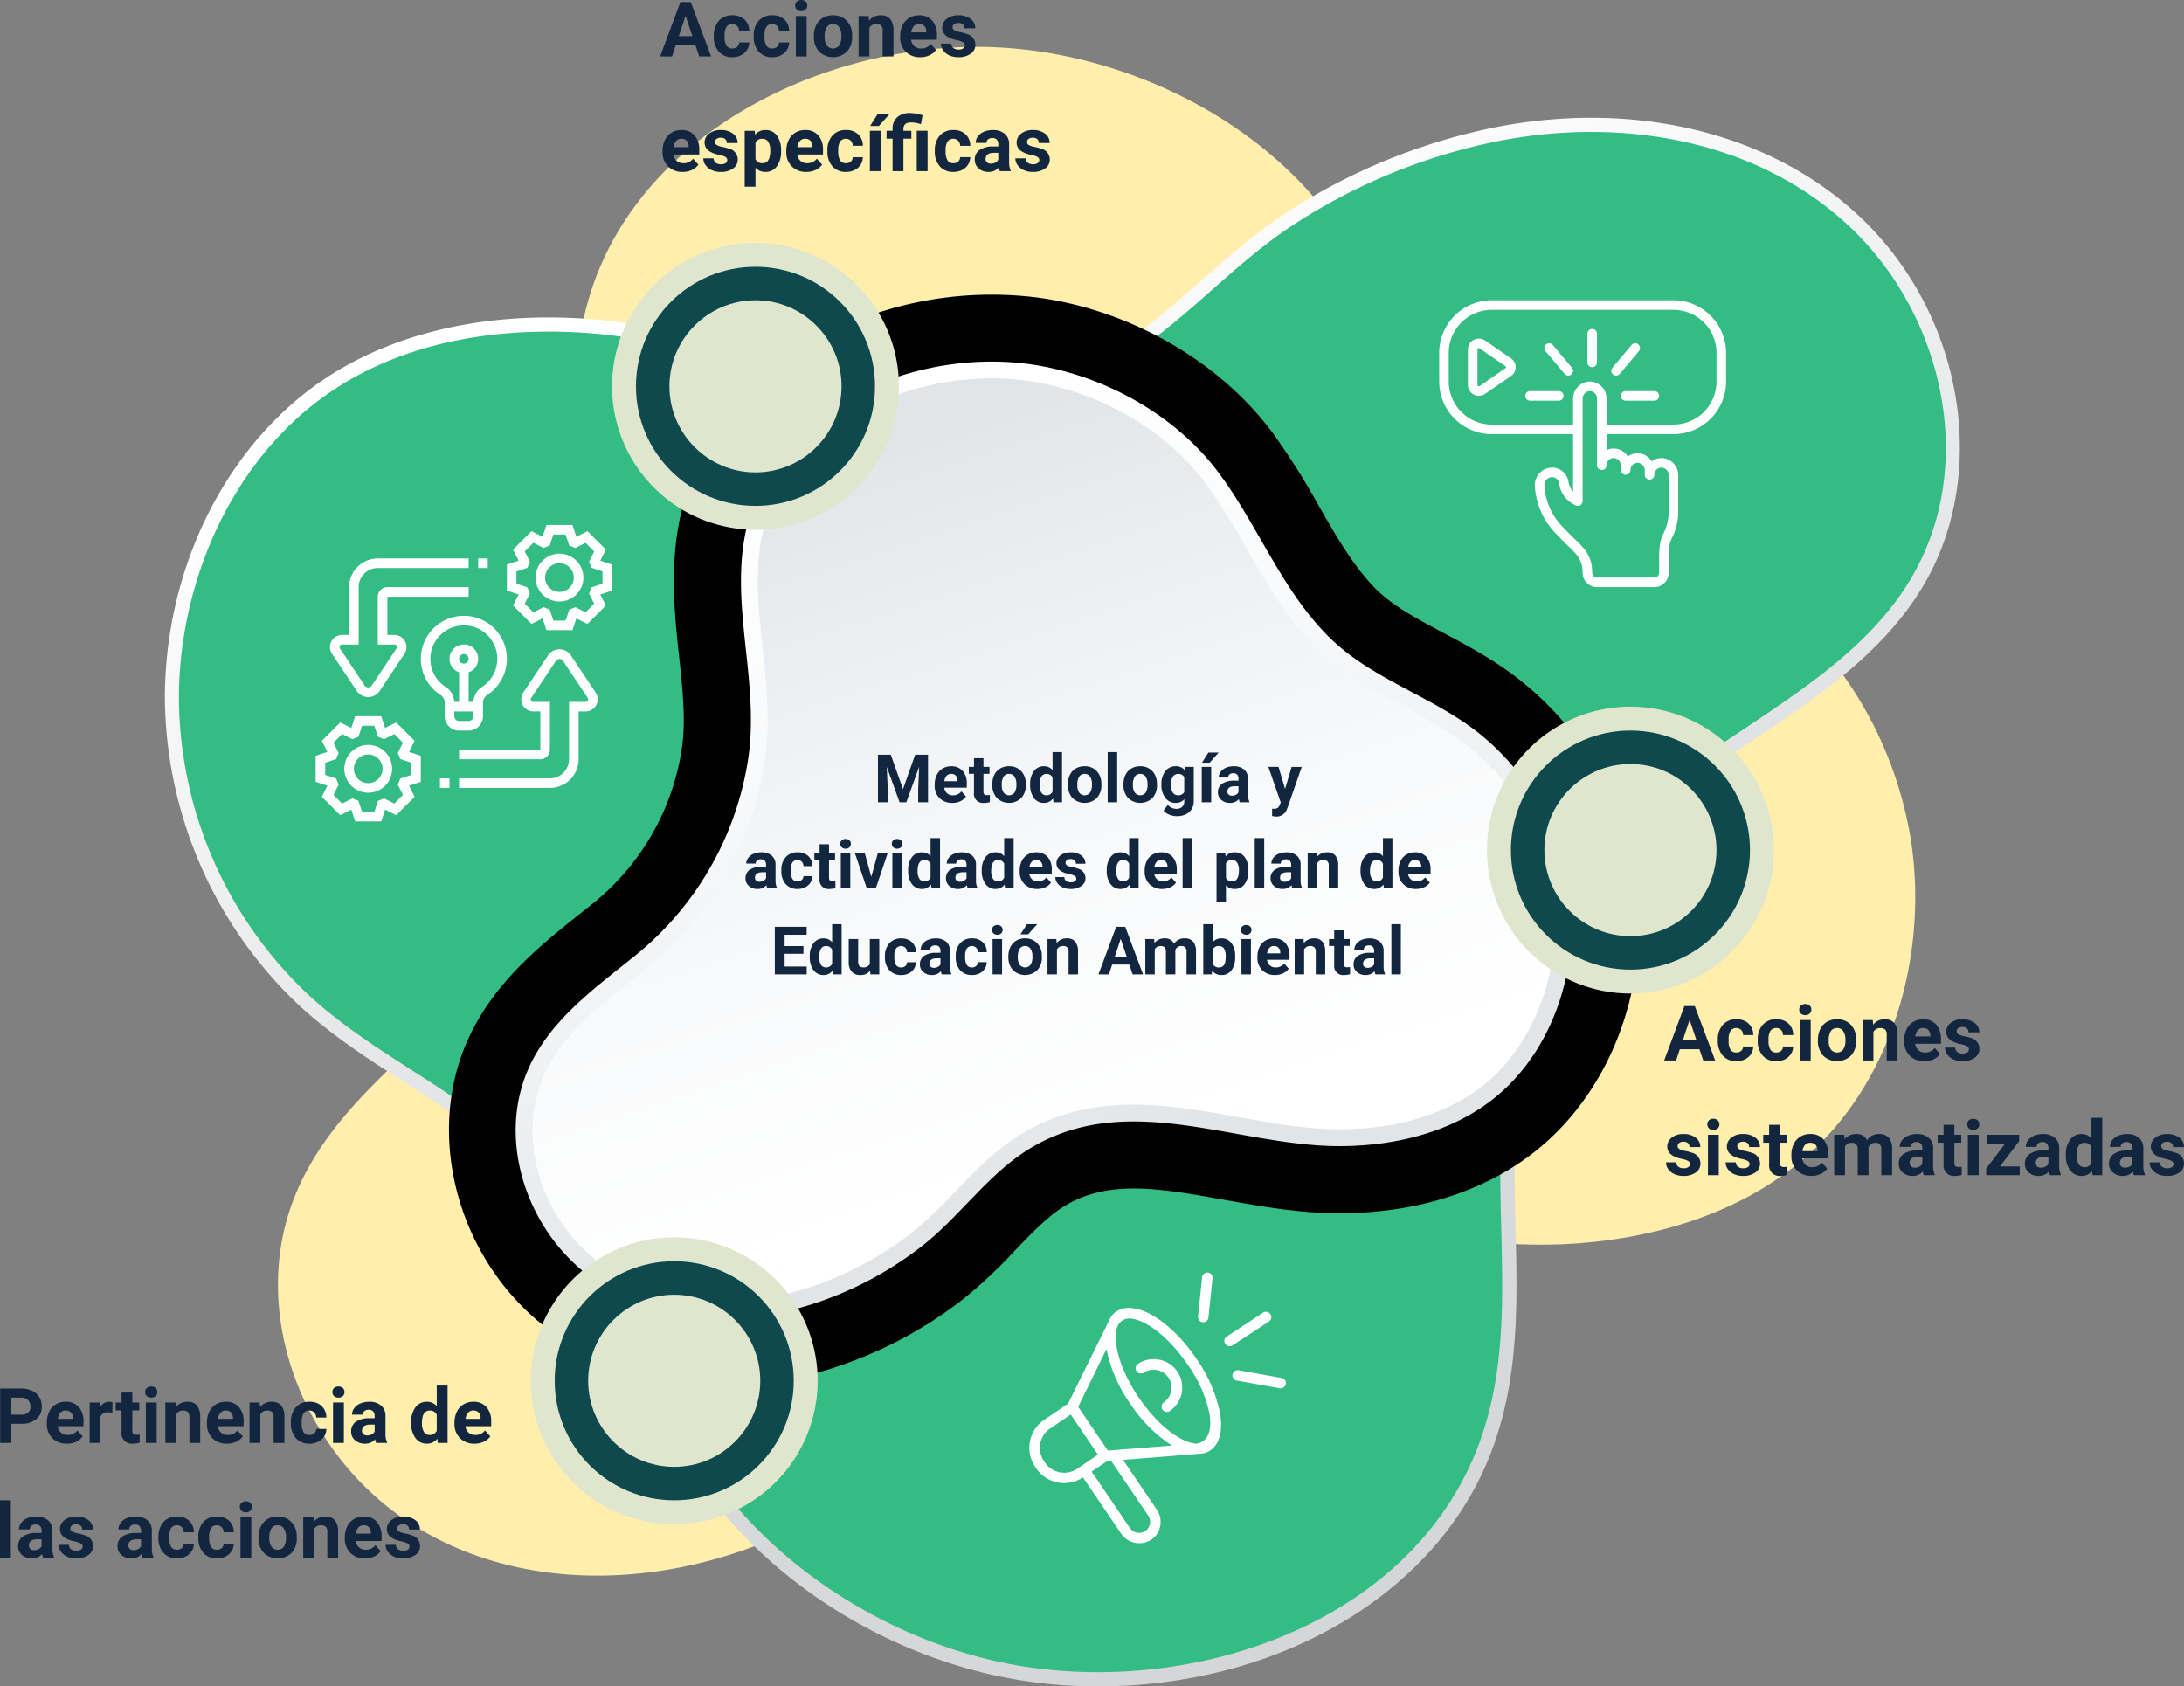 <svg xmlns="http://www.w3.org/2000/svg" xmlns:xlink="http://www.w3.org/1999/xlink" width="456.797" height="352.718" viewBox="0 0 456.797 352.718">
  <rect x="0" y="0" width="456.797" height="352.718" fill="#808080" stroke="none"/>
  <defs>
    <linearGradient id="linear-gradient" x1="0.749" y1="0.901" x2="0.414" y2="0.089" gradientUnits="objectBoundingBox">
      <stop offset="0" stop-color="#d4d6d8"/>
      <stop offset="0.288" stop-color="#d9dadc"/>
      <stop offset="0.639" stop-color="#e8e9ea"/>
      <stop offset="0.999" stop-color="#fff"/>
    </linearGradient>
    <linearGradient id="linear-gradient-2" x1="0.285" y1="0.095" x2="0.557" y2="0.843" gradientUnits="objectBoundingBox">
      <stop offset="0" stop-color="#fff"/>
      <stop offset="0.356" stop-color="#f9fafb"/>
      <stop offset="0.788" stop-color="#eaedef"/>
      <stop offset="1" stop-color="#e1e5e8"/>
    </linearGradient>
    <linearGradient id="linear-gradient-3" x1="0.284" y1="0.097" x2="0.555" y2="0.844" gradientUnits="objectBoundingBox">
      <stop offset="0" stop-color="#e1e5e8"/>
      <stop offset="0.212" stop-color="#eaedef"/>
      <stop offset="0.644" stop-color="#f9fafb"/>
      <stop offset="1" stop-color="#fff"/>
    </linearGradient>
  </defs>
  <g id="Grupo_965523" data-name="Grupo 965523" transform="translate(-6816.984 3708.805)">
    <path id="Trazado_729176" data-name="Trazado 729176" d="M500.808,315.189c13.613-2.7,26.619-8.311,36.68-17.737,17.051-15.973,23.878-41.43,20.606-64.173a81.8,81.8,0,0,0-33.312-54.315c-16.247-11.522-36.6-15.584-51.751-28.884-16.488-14.469-25.533-35.134-39.6-51.644-15.532-18.225-39.933-29.581-63.581-31.527-35.084-2.888-77.034,15.772-88.119,51.446-8.763,28.2,5.865,55.365,3.4,83.681a103.012,103.012,0,0,1-33.084,67.078c-12.2,11.136-25.531,22.114-31.864,37.365-10.03,24.16,1.085,52.749,21.754,67.432,20.931,14.868,48.546,15.384,72.125,7.044a116.408,116.408,0,0,0,38.005-22.435c12.282-10.845,20.54-25.625,34.293-34.894,30.778-20.743,67.114-4.543,100.757-6.672A104.405,104.405,0,0,0,500.808,315.189Z" transform="translate(6658.679 -3765.617)" fill="#ffeeac"/>
    <path id="Trazado_729177" data-name="Trazado 729177" d="M387.942,409.53a100.13,100.13,0,0,1-22.524-2.5c-26.124-6.039-49.719-22.382-63.116-43.717-4.971-7.915-9-16.475-12.9-24.754-5.648-11.992-11.488-24.392-20.155-34.568-7.324-8.6-16.572-14.539-26.363-20.827-7.8-5.008-15.861-10.185-22.811-16.816a89.345,89.345,0,0,1-27.284-63.636c.058-26.826,12.48-52.106,32.42-65.974,11.4-7.927,26.038-12.556,42.342-13.387,1.808-.092,3.657-.139,5.5-.139,3.085,0,6.244.131,9.388.389,11.964.981,23.99,4.167,35.62,7.248,13.644,3.614,27.751,7.351,41.4,7.351a61.279,61.279,0,0,0,27.147-5.957c8.735-4.2,15.844-10.466,23.369-17.1,5.4-4.765,10.991-9.691,17.22-13.757a125.771,125.771,0,0,1,43.937-17.968A103.386,103.386,0,0,1,491.1,81.445c22.278,0,42.351,7.457,56.52,21,21.369,20.42,26.9,53.533,12.864,77.023-8.339,13.958-22.047,23.127-35.3,31.994q-2.188,1.464-4.356,2.926a104.779,104.779,0,0,0-43.332,62.9c-2.813,11.918-2.5,24.451-2.2,36.571.422,17.064.857,34.708-7.172,51.487C455.273,392.185,423.8,409.53,387.942,409.53Z" transform="translate(6658.679 -3765.617)" fill="url(#linear-gradient)"/>
    <path id="Trazado_729178" data-name="Trazado 729178" d="M267.674,126.306c-14.554.741-28.918,4.594-40.8,12.86-20.14,14.009-31.1,39.421-31.149,63.548A85.888,85.888,0,0,0,222.09,264.2c15.132,14.437,35.657,21.746,49.385,37.865,14.934,17.535,21.2,40.378,33.308,59.667,13.372,21.293,37,36.8,61.276,42.406,36.013,8.326,82.43-4.7,99.36-40.077,13.386-27.973,2.31-58.414,9.165-87.46a108.168,108.168,0,0,1,44.555-64.671c14.361-9.719,29.883-19.1,38.777-33.986,14.088-23.578,6.879-54.969-12.368-73.361-19.489-18.624-48.1-23.352-73.867-18.265a122.245,122.245,0,0,0-42.892,17.542c-14.406,9.4-25.229,23.506-40.924,31.048-35.127,16.88-70.421-5.466-105.7-8.359A109.274,109.274,0,0,0,267.674,126.306Z" transform="translate(6658.679 -3765.617)" fill="#34bc85"/>
    <path id="Trazado_729180" data-name="Trazado 729180" d="M292.737,344.426A56.4,56.4,0,0,1,271.646,333.8c-18.25-14.779-24.648-40.918-14.883-60.8,5.558-11.317,14.88-18.727,23.105-25.264q1.227-.977,2.436-1.944a51.282,51.282,0,0,0,18.609-32.423c.872-5.778.181-12.233-.552-19.067-1.2-11.178-2.555-23.845,2.508-37.123,5.232-13.721,16.286-25.039,31.126-31.869a76.686,76.686,0,0,1,42.05-6.166,74.209,74.209,0,0,1,8.417,1.739c16.061,4.3,30.608,13.886,39.91,26.308a150.371,150.371,0,0,1,9.834,15.544c3.774,6.559,7.336,12.747,11.916,17.307,3.566,3.551,8.667,6.263,14.068,9.135,5.468,2.909,11.122,5.916,16.562,10.313a65.714,65.714,0,0,1,24.15,45.63c1.611,20.131-6.329,40.011-20.721,51.882-8.255,6.813-19,11.268-31.081,12.882a80.324,80.324,0,0,1-10.624.7c-8.355,0-16.315-1.42-24.014-2.8-13.415-2.4-24-4.289-33.145,1.072-3.61,2.115-7.02,5.66-10.631,9.414a102.128,102.128,0,0,1-11.03,10.346,88.618,88.618,0,0,1-29.808,15.143A69.879,69.879,0,0,1,292.737,344.426Z" transform="translate(6658.679 -3765.617)" style="mix-blend-mode: overlay;isolation: isolate"/>
    <path id="Trazado_729181" data-name="Trazado 729181" d="M447.24,295.959c8.754-1.171,17.238-4.211,24.005-9.794,11.469-9.462,16.825-25.355,15.658-39.93a52.053,52.053,0,0,0-18.98-35.829c-9.857-7.968-22.618-11.363-31.71-20.417-9.891-9.849-14.807-23.336-23.082-34.385-9.134-12.2-24.176-20.385-39.117-22.569-22.165-3.24-49.554,6.931-58.023,29.142-6.7,17.561,1.507,35.4-1.191,53.281a65.551,65.551,0,0,1-23.7,41.275c-8.191,6.583-17.1,13.021-21.733,22.453-7.338,14.942-1.425,33.544,11.114,43.7,12.7,10.281,30.214,11.715,45.523,7.363a74.062,74.062,0,0,0,25.035-12.726c8.234-6.4,14.071-15.45,23.176-20.786,20.378-11.94,42.806-.2,64.257-.2A66.278,66.278,0,0,0,447.24,295.959Z" transform="translate(6658.679 -3765.617)" fill="url(#linear-gradient-2)"/>
    <path id="Trazado_729182" data-name="Trazado 729182" d="M297.273,327.469a38.983,38.983,0,0,1-14.581-7.315c-12.045-9.754-16.418-26.7-10.172-39.419,3.818-7.775,11.167-13.616,18.275-19.266.839-.668,1.677-1.333,2.506-2a68.793,68.793,0,0,0,24.971-43.487c1.209-8.014.362-15.916-.457-23.556-1.083-10.107-2.105-19.655,1.457-29,7.877-20.661,33.761-29.912,54.234-26.92a56.784,56.784,0,0,1,6.419,1.329c12.33,3.3,23.408,10.541,30.4,19.872a134.76,134.76,0,0,1,8.67,13.777c4.181,7.264,8.5,14.776,14.746,20.991,5.407,5.386,11.916,8.847,18.21,12.195,4.956,2.635,9.637,5.125,13.768,8.465A48.744,48.744,0,0,1,483.4,246.516c1.144,14.284-4.506,28.784-14.392,36.941-5.725,4.722-13.414,7.842-22.236,9.022a63.016,63.016,0,0,1-8.3.542c-6.8,0-13.67-1.226-20.94-2.526-14.923-2.668-30.355-5.426-45.09,3.209-5.7,3.339-10.127,7.94-14.406,12.389a87.362,87.362,0,0,1-9.149,8.653,70.872,70.872,0,0,1-23.842,12.122,53.068,53.068,0,0,1-27.771.6Z" transform="translate(6658.679 -3765.617)" fill="url(#linear-gradient-3)"/>
    <path id="Trazado_730137" data-name="Trazado 730137" d="M7.438,12.656H3.328L2.547,15H.055L4.289,3.625H6.461L10.719,15H8.227Zm-3.477-1.9H6.8L5.375,6.5Zm11.188,2.578a1.481,1.481,0,0,0,1.016-.344,1.2,1.2,0,0,0,.406-.914h2.117a2.9,2.9,0,0,1-.469,1.574,3.093,3.093,0,0,1-1.262,1.109,3.949,3.949,0,0,1-1.77.395A3.67,3.67,0,0,1,12.328,14a4.56,4.56,0,0,1-1.047-3.184v-.148A4.508,4.508,0,0,1,12.32,7.555a3.627,3.627,0,0,1,2.852-1.164,3.555,3.555,0,0,1,2.543.9,3.2,3.2,0,0,1,.973,2.4H16.57a1.539,1.539,0,0,0-.406-1.066,1.513,1.513,0,0,0-2.223.164,3.324,3.324,0,0,0-.4,1.863v.234a3.366,3.366,0,0,0,.4,1.875A1.378,1.378,0,0,0,15.148,13.336Zm8.344,0a1.481,1.481,0,0,0,1.016-.344,1.2,1.2,0,0,0,.406-.914h2.117a2.9,2.9,0,0,1-.469,1.574A3.093,3.093,0,0,1,25.3,14.762a3.949,3.949,0,0,1-1.77.395A3.67,3.67,0,0,1,20.672,14a4.56,4.56,0,0,1-1.047-3.184v-.148a4.508,4.508,0,0,1,1.039-3.117,3.627,3.627,0,0,1,2.852-1.164,3.555,3.555,0,0,1,2.543.9,3.2,3.2,0,0,1,.973,2.4H24.914a1.539,1.539,0,0,0-.406-1.066,1.513,1.513,0,0,0-2.223.164,3.324,3.324,0,0,0-.4,1.863v.234a3.366,3.366,0,0,0,.4,1.875A1.378,1.378,0,0,0,23.492,13.336ZM30.7,15H28.438V6.547H30.7ZM28.3,4.359a1.112,1.112,0,0,1,.34-.836,1.465,1.465,0,0,1,1.848,0,1.105,1.105,0,0,1,.344.836,1.108,1.108,0,0,1-.348.844,1.448,1.448,0,0,1-1.836,0A1.108,1.108,0,0,1,28.3,4.359ZM32.211,10.7A5.013,5.013,0,0,1,32.7,8.453,3.546,3.546,0,0,1,34.09,6.93,4.069,4.069,0,0,1,36.2,6.391,3.849,3.849,0,0,1,39,7.438,4.2,4.2,0,0,1,40.2,10.281l.016.578a4.418,4.418,0,0,1-1.086,3.121,4.209,4.209,0,0,1-5.832,0,4.5,4.5,0,0,1-1.09-3.187Zm2.258.164a3.151,3.151,0,0,0,.453,1.84,1.629,1.629,0,0,0,2.578.008,3.448,3.448,0,0,0,.461-2.012A3.12,3.12,0,0,0,37.5,8.867a1.5,1.5,0,0,0-1.3-.648,1.475,1.475,0,0,0-1.281.645A3.506,3.506,0,0,0,34.469,10.859Zm9.219-4.312.07.977a2.951,2.951,0,0,1,2.43-1.133,2.453,2.453,0,0,1,2,.789,3.682,3.682,0,0,1,.672,2.359V15H46.6V9.594a1.465,1.465,0,0,0-.312-1.043,1.4,1.4,0,0,0-1.039-.324,1.553,1.553,0,0,0-1.43.813V15H41.563V6.547Zm10.773,8.609a4.15,4.15,0,0,1-3.027-1.141,4.054,4.054,0,0,1-1.168-3.039v-.219a5.106,5.106,0,0,1,.492-2.277,3.612,3.612,0,0,1,1.395-1.547,3.914,3.914,0,0,1,2.059-.543,3.508,3.508,0,0,1,2.73,1.094,4.444,4.444,0,0,1,1,3.1v.922H52.555a2.1,2.1,0,0,0,.66,1.328,2,2,0,0,0,1.395.5,2.437,2.437,0,0,0,2.039-.945l1.109,1.242a3.389,3.389,0,0,1-1.375,1.121A4.511,4.511,0,0,1,54.461,15.156ZM54.2,8.219a1.414,1.414,0,0,0-1.09.453,2.341,2.341,0,0,0-.535,1.3h3.141v-.18a1.669,1.669,0,0,0-.406-1.16A1.459,1.459,0,0,0,54.2,8.219ZM63.8,12.664a.727.727,0,0,0-.41-.652,4.659,4.659,0,0,0-1.316-.426q-3.016-.633-3.016-2.562a2.323,2.323,0,0,1,.934-1.879,3.766,3.766,0,0,1,2.441-.754A4.053,4.053,0,0,1,65,7.148a2.388,2.388,0,0,1,.965,1.969H63.711a1.092,1.092,0,0,0-.312-.8A1.322,1.322,0,0,0,62.422,8a1.351,1.351,0,0,0-.883.258.814.814,0,0,0-.312.656.7.7,0,0,0,.355.605,3.657,3.657,0,0,0,1.2.4A9.8,9.8,0,0,1,64.2,10.3a2.336,2.336,0,0,1,1.789,2.273A2.2,2.2,0,0,1,65,14.441a4.28,4.28,0,0,1-2.562.715,4.47,4.47,0,0,1-1.887-.379,3.166,3.166,0,0,1-1.293-1.039,2.414,2.414,0,0,1-.469-1.426H60.93a1.179,1.179,0,0,0,.445.922,1.766,1.766,0,0,0,1.109.32,1.635,1.635,0,0,0,.98-.246A.766.766,0,0,0,63.8,12.664ZM4.758,39.156A4.15,4.15,0,0,1,1.73,38.016,4.054,4.054,0,0,1,.563,34.977v-.219a5.106,5.106,0,0,1,.492-2.277,3.612,3.612,0,0,1,1.395-1.547,3.914,3.914,0,0,1,2.059-.543,3.508,3.508,0,0,1,2.73,1.094,4.444,4.444,0,0,1,1,3.1v.922H2.852a2.1,2.1,0,0,0,.66,1.328,2,2,0,0,0,1.395.5,2.437,2.437,0,0,0,2.039-.945l1.109,1.242A3.389,3.389,0,0,1,6.68,38.754,4.511,4.511,0,0,1,4.758,39.156ZM4.5,32.219a1.414,1.414,0,0,0-1.09.453,2.341,2.341,0,0,0-.535,1.3H6.016v-.18a1.669,1.669,0,0,0-.406-1.16A1.459,1.459,0,0,0,4.5,32.219Zm9.594,4.445a.727.727,0,0,0-.41-.652,4.659,4.659,0,0,0-1.316-.426q-3.016-.633-3.016-2.562a2.323,2.323,0,0,1,.934-1.879,3.766,3.766,0,0,1,2.441-.754,4.053,4.053,0,0,1,2.574.758,2.388,2.388,0,0,1,.965,1.969H14.008a1.092,1.092,0,0,0-.312-.8A1.322,1.322,0,0,0,12.719,32a1.351,1.351,0,0,0-.883.258.814.814,0,0,0-.312.656.7.7,0,0,0,.355.605,3.657,3.657,0,0,0,1.2.4A9.8,9.8,0,0,1,14.5,34.3a2.336,2.336,0,0,1,1.789,2.273,2.2,2.2,0,0,1-.992,1.871,4.28,4.28,0,0,1-2.562.715,4.47,4.47,0,0,1-1.887-.379,3.166,3.166,0,0,1-1.293-1.039,2.414,2.414,0,0,1-.469-1.426h2.141a1.179,1.179,0,0,0,.445.922,1.766,1.766,0,0,0,1.109.32,1.635,1.635,0,0,0,.98-.246A.766.766,0,0,0,14.094,36.664Zm11.258-1.812a5.07,5.07,0,0,1-.887,3.129,2.843,2.843,0,0,1-2.395,1.176A2.633,2.633,0,0,1,20,38.266V42.25H17.742v-11.7h2.094l.078.828a2.654,2.654,0,0,1,2.141-.984,2.862,2.862,0,0,1,2.43,1.156,5.207,5.207,0,0,1,.867,3.188Zm-2.258-.164a3.327,3.327,0,0,0-.418-1.82,1.361,1.361,0,0,0-1.215-.641A1.478,1.478,0,0,0,20,33.039V36.5a1.5,1.5,0,0,0,1.477.836Q23.094,37.336,23.094,34.688Zm7.547,4.469a4.15,4.15,0,0,1-3.027-1.141,4.054,4.054,0,0,1-1.168-3.039v-.219a5.106,5.106,0,0,1,.492-2.277,3.612,3.612,0,0,1,1.395-1.547,3.914,3.914,0,0,1,2.059-.543,3.508,3.508,0,0,1,2.73,1.094,4.444,4.444,0,0,1,1,3.1v.922H28.734a2.1,2.1,0,0,0,.66,1.328,2,2,0,0,0,1.395.5,2.437,2.437,0,0,0,2.039-.945l1.109,1.242a3.389,3.389,0,0,1-1.375,1.121A4.511,4.511,0,0,1,30.641,39.156Zm-.258-6.937a1.414,1.414,0,0,0-1.09.453,2.341,2.341,0,0,0-.535,1.3H31.9v-.18a1.669,1.669,0,0,0-.406-1.16A1.459,1.459,0,0,0,30.383,32.219Zm8.531,5.117a1.481,1.481,0,0,0,1.016-.344,1.2,1.2,0,0,0,.406-.914h2.117a2.9,2.9,0,0,1-.469,1.574,3.093,3.093,0,0,1-1.262,1.109,3.949,3.949,0,0,1-1.77.395A3.67,3.67,0,0,1,36.094,38a4.56,4.56,0,0,1-1.047-3.184v-.148a4.508,4.508,0,0,1,1.039-3.117,3.627,3.627,0,0,1,2.852-1.164,3.555,3.555,0,0,1,2.543.9,3.2,3.2,0,0,1,.973,2.4H40.336a1.539,1.539,0,0,0-.406-1.066,1.513,1.513,0,0,0-2.223.164,3.324,3.324,0,0,0-.4,1.863v.234a3.366,3.366,0,0,0,.4,1.875A1.378,1.378,0,0,0,38.914,37.336ZM46.18,39H43.922V30.547H46.18Zm-.664-11.883h2.461l-2.164,2.422H43.977ZM48.672,39V32.2H47.414V30.547h1.258v-.391a3.17,3.17,0,0,1,.98-2.457,3.945,3.945,0,0,1,2.723-.863,9.031,9.031,0,0,1,2.563.461l-.328,1.867a10,10,0,0,0-1.187-.293,5.834,5.834,0,0,0-.906-.066q-1.578,0-1.578,1.4v.344H52.6V32.2H50.938V39Zm7.32,0H53.727V30.547h2.266Zm5.383-1.664a1.481,1.481,0,0,0,1.016-.344,1.2,1.2,0,0,0,.406-.914h2.117a2.9,2.9,0,0,1-.469,1.574,3.093,3.093,0,0,1-1.262,1.109,3.949,3.949,0,0,1-1.77.395A3.67,3.67,0,0,1,58.555,38a4.56,4.56,0,0,1-1.047-3.184v-.148a4.508,4.508,0,0,1,1.039-3.117A3.627,3.627,0,0,1,61.4,30.391a3.555,3.555,0,0,1,2.543.9,3.2,3.2,0,0,1,.973,2.4H62.8a1.539,1.539,0,0,0-.406-1.066,1.513,1.513,0,0,0-2.223.164,3.324,3.324,0,0,0-.4,1.863v.234a3.366,3.366,0,0,0,.4,1.875A1.378,1.378,0,0,0,61.375,37.336ZM71.1,39a2.507,2.507,0,0,1-.227-.758,2.732,2.732,0,0,1-2.133.914,3,3,0,0,1-2.059-.719,2.312,2.312,0,0,1-.816-1.812,2.389,2.389,0,0,1,1-2.062,4.915,4.915,0,0,1,2.879-.727h1.039v-.484a1.393,1.393,0,0,0-.3-.937,1.183,1.183,0,0,0-.949-.352,1.345,1.345,0,0,0-.895.273.929.929,0,0,0-.324.75H66.055a2.268,2.268,0,0,1,.453-1.359,3,3,0,0,1,1.281-.98,4.669,4.669,0,0,1,1.859-.355,3.689,3.689,0,0,1,2.48.785,2.747,2.747,0,0,1,.918,2.207v3.664a4.041,4.041,0,0,0,.336,1.82V39Zm-1.867-1.57a1.945,1.945,0,0,0,.922-.223,1.462,1.462,0,0,0,.625-.6V35.156h-.844q-1.7,0-1.8,1.172l-.008.133a.9.9,0,0,0,.3.7A1.153,1.153,0,0,0,69.234,37.43Zm10.125-.766a.727.727,0,0,0-.41-.652,4.659,4.659,0,0,0-1.316-.426q-3.016-.633-3.016-2.562a2.323,2.323,0,0,1,.934-1.879,3.766,3.766,0,0,1,2.441-.754,4.053,4.053,0,0,1,2.574.758,2.388,2.388,0,0,1,.965,1.969H79.273a1.092,1.092,0,0,0-.312-.8A1.322,1.322,0,0,0,77.984,32a1.351,1.351,0,0,0-.883.258.814.814,0,0,0-.312.656.7.7,0,0,0,.355.605,3.657,3.657,0,0,0,1.2.4,9.8,9.8,0,0,1,1.422.379,2.336,2.336,0,0,1,1.789,2.273,2.2,2.2,0,0,1-.992,1.871A4.28,4.28,0,0,1,78,39.156a4.47,4.47,0,0,1-1.887-.379,3.166,3.166,0,0,1-1.293-1.039,2.414,2.414,0,0,1-.469-1.426h2.141a1.179,1.179,0,0,0,.445.922,1.766,1.766,0,0,0,1.109.32,1.635,1.635,0,0,0,.98-.246A.766.766,0,0,0,79.359,36.664Z" transform="translate(6955 -3712)" fill="#12263f"/>
    <path id="Trazado_730138" data-name="Trazado 730138" d="M7.438,12.656H3.328L2.547,15H.055L4.289,3.625H6.461L10.719,15H8.227Zm-3.477-1.9H6.8L5.375,6.5Zm11.188,2.578a1.481,1.481,0,0,0,1.016-.344,1.2,1.2,0,0,0,.406-.914h2.117a2.9,2.9,0,0,1-.469,1.574,3.093,3.093,0,0,1-1.262,1.109,3.949,3.949,0,0,1-1.77.395A3.67,3.67,0,0,1,12.328,14a4.56,4.56,0,0,1-1.047-3.184v-.148A4.508,4.508,0,0,1,12.32,7.555a3.627,3.627,0,0,1,2.852-1.164,3.555,3.555,0,0,1,2.543.9,3.2,3.2,0,0,1,.973,2.4H16.57a1.539,1.539,0,0,0-.406-1.066,1.513,1.513,0,0,0-2.223.164,3.324,3.324,0,0,0-.4,1.863v.234a3.366,3.366,0,0,0,.4,1.875A1.378,1.378,0,0,0,15.148,13.336Zm8.344,0a1.481,1.481,0,0,0,1.016-.344,1.2,1.2,0,0,0,.406-.914h2.117a2.9,2.9,0,0,1-.469,1.574A3.093,3.093,0,0,1,25.3,14.762a3.949,3.949,0,0,1-1.77.395A3.67,3.67,0,0,1,20.672,14a4.56,4.56,0,0,1-1.047-3.184v-.148a4.508,4.508,0,0,1,1.039-3.117,3.627,3.627,0,0,1,2.852-1.164,3.555,3.555,0,0,1,2.543.9,3.2,3.2,0,0,1,.973,2.4H24.914a1.539,1.539,0,0,0-.406-1.066,1.513,1.513,0,0,0-2.223.164,3.324,3.324,0,0,0-.4,1.863v.234a3.366,3.366,0,0,0,.4,1.875A1.378,1.378,0,0,0,23.492,13.336ZM30.7,15H28.438V6.547H30.7ZM28.3,4.359a1.112,1.112,0,0,1,.34-.836,1.465,1.465,0,0,1,1.848,0,1.105,1.105,0,0,1,.344.836,1.108,1.108,0,0,1-.348.844,1.448,1.448,0,0,1-1.836,0A1.108,1.108,0,0,1,28.3,4.359ZM32.211,10.7A5.013,5.013,0,0,1,32.7,8.453,3.546,3.546,0,0,1,34.09,6.93,4.069,4.069,0,0,1,36.2,6.391,3.849,3.849,0,0,1,39,7.438,4.2,4.2,0,0,1,40.2,10.281l.016.578a4.418,4.418,0,0,1-1.086,3.121,4.209,4.209,0,0,1-5.832,0,4.5,4.5,0,0,1-1.09-3.187Zm2.258.164a3.151,3.151,0,0,0,.453,1.84,1.629,1.629,0,0,0,2.578.008,3.448,3.448,0,0,0,.461-2.012A3.12,3.12,0,0,0,37.5,8.867a1.5,1.5,0,0,0-1.3-.648,1.475,1.475,0,0,0-1.281.645A3.506,3.506,0,0,0,34.469,10.859Zm9.219-4.312.07.977a2.951,2.951,0,0,1,2.43-1.133,2.453,2.453,0,0,1,2,.789,3.682,3.682,0,0,1,.672,2.359V15H46.6V9.594a1.465,1.465,0,0,0-.312-1.043,1.4,1.4,0,0,0-1.039-.324,1.553,1.553,0,0,0-1.43.813V15H41.563V6.547Zm10.773,8.609a4.15,4.15,0,0,1-3.027-1.141,4.054,4.054,0,0,1-1.168-3.039v-.219a5.106,5.106,0,0,1,.492-2.277,3.612,3.612,0,0,1,1.395-1.547,3.914,3.914,0,0,1,2.059-.543,3.508,3.508,0,0,1,2.73,1.094,4.444,4.444,0,0,1,1,3.1v.922H52.555a2.1,2.1,0,0,0,.66,1.328,2,2,0,0,0,1.395.5,2.437,2.437,0,0,0,2.039-.945l1.109,1.242a3.389,3.389,0,0,1-1.375,1.121A4.511,4.511,0,0,1,54.461,15.156ZM54.2,8.219a1.414,1.414,0,0,0-1.09.453,2.341,2.341,0,0,0-.535,1.3h3.141v-.18a1.669,1.669,0,0,0-.406-1.16A1.459,1.459,0,0,0,54.2,8.219ZM63.8,12.664a.727.727,0,0,0-.41-.652,4.659,4.659,0,0,0-1.316-.426q-3.016-.633-3.016-2.562a2.323,2.323,0,0,1,.934-1.879,3.766,3.766,0,0,1,2.441-.754A4.053,4.053,0,0,1,65,7.148a2.388,2.388,0,0,1,.965,1.969H63.711a1.092,1.092,0,0,0-.312-.8A1.322,1.322,0,0,0,62.422,8a1.351,1.351,0,0,0-.883.258.814.814,0,0,0-.312.656.7.7,0,0,0,.355.605,3.657,3.657,0,0,0,1.2.4A9.8,9.8,0,0,1,64.2,10.3a2.336,2.336,0,0,1,1.789,2.273A2.2,2.2,0,0,1,65,14.441a4.28,4.28,0,0,1-2.562.715,4.47,4.47,0,0,1-1.887-.379,3.166,3.166,0,0,1-1.293-1.039,2.414,2.414,0,0,1-.469-1.426H60.93a1.179,1.179,0,0,0,.445.922,1.766,1.766,0,0,0,1.109.32,1.635,1.635,0,0,0,.98-.246A.766.766,0,0,0,63.8,12.664Zm-58.352,24a.727.727,0,0,0-.41-.652,4.659,4.659,0,0,0-1.316-.426Q.7,34.953.7,33.023a2.323,2.323,0,0,1,.934-1.879,3.766,3.766,0,0,1,2.441-.754,4.053,4.053,0,0,1,2.574.758,2.388,2.388,0,0,1,.965,1.969H5.359a1.092,1.092,0,0,0-.312-.8A1.322,1.322,0,0,0,4.07,32a1.351,1.351,0,0,0-.883.258.814.814,0,0,0-.312.656.7.7,0,0,0,.355.605,3.657,3.657,0,0,0,1.2.4,9.8,9.8,0,0,1,1.422.379A2.336,2.336,0,0,1,7.641,36.57a2.2,2.2,0,0,1-.992,1.871,4.28,4.28,0,0,1-2.562.715A4.47,4.47,0,0,1,2.2,38.777,3.166,3.166,0,0,1,.906,37.738a2.414,2.414,0,0,1-.469-1.426H2.578a1.179,1.179,0,0,0,.445.922,1.766,1.766,0,0,0,1.109.32,1.635,1.635,0,0,0,.98-.246A.766.766,0,0,0,5.445,36.664ZM11.477,39H9.211V30.547h2.266Zm-2.4-10.641a1.112,1.112,0,0,1,.34-.836,1.277,1.277,0,0,1,.926-.328,1.28,1.28,0,0,1,.922.328,1.193,1.193,0,0,1,0,1.68,1.283,1.283,0,0,1-.918.328,1.283,1.283,0,0,1-.918-.328A1.108,1.108,0,0,1,9.078,28.359Zm8.836,8.3a.727.727,0,0,0-.41-.652,4.659,4.659,0,0,0-1.316-.426q-3.016-.633-3.016-2.562a2.323,2.323,0,0,1,.934-1.879,3.766,3.766,0,0,1,2.441-.754,4.053,4.053,0,0,1,2.574.758,2.388,2.388,0,0,1,.965,1.969H17.828a1.092,1.092,0,0,0-.312-.8A1.322,1.322,0,0,0,16.539,32a1.351,1.351,0,0,0-.883.258.814.814,0,0,0-.312.656.7.7,0,0,0,.355.605,3.657,3.657,0,0,0,1.2.4,9.8,9.8,0,0,1,1.422.379,2.336,2.336,0,0,1,1.789,2.273,2.2,2.2,0,0,1-.992,1.871,4.28,4.28,0,0,1-2.562.715,4.47,4.47,0,0,1-1.887-.379,3.166,3.166,0,0,1-1.293-1.039,2.414,2.414,0,0,1-.469-1.426h2.141a1.179,1.179,0,0,0,.445.922,1.766,1.766,0,0,0,1.109.32,1.635,1.635,0,0,0,.98-.246A.766.766,0,0,0,17.914,36.664Zm6.352-8.2v2.078h1.445V32.2H24.266v4.219a1.007,1.007,0,0,0,.18.672.9.9,0,0,0,.688.2,3.6,3.6,0,0,0,.664-.055v1.711a4.648,4.648,0,0,1-1.367.2,2.156,2.156,0,0,1-2.422-2.4V32.2H20.773V30.547h1.234V28.469Zm6.594,10.688a4.15,4.15,0,0,1-3.027-1.141,4.054,4.054,0,0,1-1.168-3.039v-.219a5.106,5.106,0,0,1,.492-2.277,3.612,3.612,0,0,1,1.395-1.547,3.914,3.914,0,0,1,2.059-.543,3.508,3.508,0,0,1,2.73,1.094,4.444,4.444,0,0,1,1,3.1v.922H28.953a2.1,2.1,0,0,0,.66,1.328,2,2,0,0,0,1.395.5,2.437,2.437,0,0,0,2.039-.945l1.109,1.242a3.389,3.389,0,0,1-1.375,1.121A4.511,4.511,0,0,1,30.859,39.156ZM30.6,32.219a1.414,1.414,0,0,0-1.09.453,2.341,2.341,0,0,0-.535,1.3h3.141v-.18a1.669,1.669,0,0,0-.406-1.16A1.459,1.459,0,0,0,30.6,32.219Zm7.133-1.672.07.945a2.971,2.971,0,0,1,2.43-1.1,2.255,2.255,0,0,1,2.242,1.289,2.9,2.9,0,0,1,2.539-1.289,2.521,2.521,0,0,1,2.047.8,3.681,3.681,0,0,1,.672,2.41V39H45.469V33.609a1.61,1.61,0,0,0-.281-1.051,1.246,1.246,0,0,0-.992-.332,1.409,1.409,0,0,0-1.406.969L42.8,39H40.539V33.617a1.59,1.59,0,0,0-.289-1.062,1.259,1.259,0,0,0-.984-.328,1.463,1.463,0,0,0-1.391.8V39H35.617V30.547ZM54.367,39a2.507,2.507,0,0,1-.227-.758,2.732,2.732,0,0,1-2.133.914,3,3,0,0,1-2.059-.719,2.312,2.312,0,0,1-.816-1.812,2.389,2.389,0,0,1,1-2.062,4.915,4.915,0,0,1,2.879-.727h1.039v-.484a1.393,1.393,0,0,0-.3-.937,1.183,1.183,0,0,0-.949-.352,1.345,1.345,0,0,0-.895.273.929.929,0,0,0-.324.75H49.32a2.268,2.268,0,0,1,.453-1.359,3,3,0,0,1,1.281-.98,4.669,4.669,0,0,1,1.859-.355,3.689,3.689,0,0,1,2.48.785,2.747,2.747,0,0,1,.918,2.207v3.664a4.041,4.041,0,0,0,.336,1.82V39ZM52.5,37.43a1.945,1.945,0,0,0,.922-.223,1.462,1.462,0,0,0,.625-.6V35.156H53.2q-1.7,0-1.8,1.172l-.008.133a.9.9,0,0,0,.3.7A1.153,1.153,0,0,0,52.5,37.43Zm8.25-8.961v2.078H62.2V32.2H60.75v4.219a1.007,1.007,0,0,0,.18.672.9.9,0,0,0,.688.2,3.6,3.6,0,0,0,.664-.055v1.711a4.648,4.648,0,0,1-1.367.2,2.156,2.156,0,0,1-2.422-2.4V32.2H57.258V30.547h1.234V28.469ZM65.836,39H63.57V30.547h2.266Zm-2.4-10.641a1.112,1.112,0,0,1,.34-.836,1.465,1.465,0,0,1,1.848,0,1.193,1.193,0,0,1,0,1.68,1.448,1.448,0,0,1-1.836,0A1.108,1.108,0,0,1,63.438,28.359Zm6.852,8.82h4.133V39H67.406V37.625l3.977-5.25H67.523V30.547H74.3v1.336ZM80.734,39a2.507,2.507,0,0,1-.227-.758,2.732,2.732,0,0,1-2.133.914,3,3,0,0,1-2.059-.719,2.312,2.312,0,0,1-.816-1.812,2.389,2.389,0,0,1,1-2.062,4.915,4.915,0,0,1,2.879-.727h1.039v-.484a1.393,1.393,0,0,0-.3-.937,1.183,1.183,0,0,0-.949-.352,1.345,1.345,0,0,0-.895.273.929.929,0,0,0-.324.75H75.688a2.268,2.268,0,0,1,.453-1.359,3,3,0,0,1,1.281-.98,4.669,4.669,0,0,1,1.859-.355,3.689,3.689,0,0,1,2.48.785,2.747,2.747,0,0,1,.918,2.207v3.664a4.041,4.041,0,0,0,.336,1.82V39Zm-1.867-1.57a1.945,1.945,0,0,0,.922-.223,1.462,1.462,0,0,0,.625-.6V35.156H79.57q-1.7,0-1.8,1.172l-.008.133a.9.9,0,0,0,.3.7A1.153,1.153,0,0,0,78.867,37.43Zm5.2-2.719a5.094,5.094,0,0,1,.887-3.148,2.877,2.877,0,0,1,2.426-1.172,2.589,2.589,0,0,1,2.039.922V27H91.68V39H89.641l-.109-.9a2.657,2.657,0,0,1-2.172,1.055,2.869,2.869,0,0,1-2.395-1.176A5.258,5.258,0,0,1,84.063,34.711Zm2.258.164a3.328,3.328,0,0,0,.414,1.82,1.349,1.349,0,0,0,1.2.633,1.511,1.511,0,0,0,1.477-.883V33.109a1.489,1.489,0,0,0-1.461-.883Q86.32,32.227,86.32,34.875ZM98.328,39a2.507,2.507,0,0,1-.227-.758,2.732,2.732,0,0,1-2.133.914,3,3,0,0,1-2.059-.719,2.312,2.312,0,0,1-.816-1.812,2.389,2.389,0,0,1,1-2.062,4.915,4.915,0,0,1,2.879-.727h1.039v-.484a1.393,1.393,0,0,0-.3-.937,1.183,1.183,0,0,0-.949-.352,1.345,1.345,0,0,0-.895.273.929.929,0,0,0-.324.75H93.281a2.268,2.268,0,0,1,.453-1.359,3,3,0,0,1,1.281-.98,4.669,4.669,0,0,1,1.859-.355,3.689,3.689,0,0,1,2.48.785,2.747,2.747,0,0,1,.918,2.207v3.664a4.041,4.041,0,0,0,.336,1.82V39Zm-1.867-1.57a1.945,1.945,0,0,0,.922-.223,1.462,1.462,0,0,0,.625-.6V35.156h-.844q-1.7,0-1.8,1.172l-.008.133a.9.9,0,0,0,.3.7A1.153,1.153,0,0,0,96.461,37.43Zm10.125-.766a.727.727,0,0,0-.41-.652,4.659,4.659,0,0,0-1.316-.426q-3.016-.633-3.016-2.562a2.323,2.323,0,0,1,.934-1.879,3.766,3.766,0,0,1,2.441-.754,4.053,4.053,0,0,1,2.574.758,2.388,2.388,0,0,1,.965,1.969H106.5a1.092,1.092,0,0,0-.312-.8,1.322,1.322,0,0,0-.977-.316,1.351,1.351,0,0,0-.883.258.814.814,0,0,0-.312.656.7.7,0,0,0,.355.605,3.657,3.657,0,0,0,1.2.4,9.8,9.8,0,0,1,1.422.379,2.336,2.336,0,0,1,1.789,2.273,2.2,2.2,0,0,1-.992,1.871,4.28,4.28,0,0,1-2.562.715,4.47,4.47,0,0,1-1.887-.379,3.166,3.166,0,0,1-1.293-1.039,2.414,2.414,0,0,1-.469-1.426h2.141a1.179,1.179,0,0,0,.445.922,1.766,1.766,0,0,0,1.109.32,1.635,1.635,0,0,0,.98-.246A.766.766,0,0,0,106.586,36.664Z" transform="translate(7165 -3502)" fill="#12263f"/>
    <path id="Trazado_730139" data-name="Trazado 730139" d="M3.359,10.992V15H1.016V3.625H5.453a5.134,5.134,0,0,1,2.254.469A3.454,3.454,0,0,1,9.2,5.426a3.714,3.714,0,0,1,.523,1.965,3.266,3.266,0,0,1-1.145,2.637,4.767,4.767,0,0,1-3.168.965Zm0-1.9H5.453a2.059,2.059,0,0,0,1.418-.437,1.591,1.591,0,0,0,.488-1.25,1.876,1.876,0,0,0-.492-1.352,1.839,1.839,0,0,0-1.359-.531H3.359Zm11.617,6.063a4.15,4.15,0,0,1-3.027-1.141,4.054,4.054,0,0,1-1.168-3.039v-.219a5.106,5.106,0,0,1,.492-2.277,3.612,3.612,0,0,1,1.395-1.547,3.914,3.914,0,0,1,2.059-.543,3.508,3.508,0,0,1,2.73,1.094,4.444,4.444,0,0,1,1,3.1v.922H13.07a2.1,2.1,0,0,0,.66,1.328,2,2,0,0,0,1.395.5,2.437,2.437,0,0,0,2.039-.945l1.109,1.242A3.389,3.389,0,0,1,16.9,14.754,4.511,4.511,0,0,1,14.977,15.156Zm-.258-6.937a1.414,1.414,0,0,0-1.09.453,2.341,2.341,0,0,0-.535,1.3h3.141v-.18a1.669,1.669,0,0,0-.406-1.16A1.459,1.459,0,0,0,14.719,8.219Zm9.766.445a6.134,6.134,0,0,0-.812-.062,1.654,1.654,0,0,0-1.68.867V15H19.734V6.547h2.133l.063,1.008a2.092,2.092,0,0,1,1.883-1.164,2.366,2.366,0,0,1,.7.1Zm4.18-4.2V6.547h1.445V8.2H28.664v4.219a1.007,1.007,0,0,0,.18.672.9.9,0,0,0,.688.2,3.6,3.6,0,0,0,.664-.055v1.711a4.648,4.648,0,0,1-1.367.2,2.156,2.156,0,0,1-2.422-2.4V8.2H25.172V6.547h1.234V4.469ZM33.75,15H31.484V6.547H33.75Zm-2.4-10.641a1.112,1.112,0,0,1,.34-.836,1.465,1.465,0,0,1,1.848,0,1.105,1.105,0,0,1,.344.836,1.108,1.108,0,0,1-.348.844,1.448,1.448,0,0,1-1.836,0A1.108,1.108,0,0,1,31.352,4.359Zm6.336,2.188.07.977a2.951,2.951,0,0,1,2.43-1.133,2.453,2.453,0,0,1,2,.789,3.682,3.682,0,0,1,.672,2.359V15H40.6V9.594a1.465,1.465,0,0,0-.312-1.043,1.4,1.4,0,0,0-1.039-.324,1.553,1.553,0,0,0-1.43.813V15H35.563V6.547Zm10.773,8.609a4.15,4.15,0,0,1-3.027-1.141,4.054,4.054,0,0,1-1.168-3.039v-.219a5.106,5.106,0,0,1,.492-2.277,3.612,3.612,0,0,1,1.395-1.547,3.914,3.914,0,0,1,2.059-.543,3.508,3.508,0,0,1,2.73,1.094,4.444,4.444,0,0,1,1,3.1v.922H46.555a2.1,2.1,0,0,0,.66,1.328,2,2,0,0,0,1.395.5,2.437,2.437,0,0,0,2.039-.945l1.109,1.242a3.389,3.389,0,0,1-1.375,1.121A4.511,4.511,0,0,1,48.461,15.156ZM48.2,8.219a1.414,1.414,0,0,0-1.09.453,2.341,2.341,0,0,0-.535,1.3h3.141v-.18a1.669,1.669,0,0,0-.406-1.16A1.459,1.459,0,0,0,48.2,8.219ZM55.3,6.547l.07.977A2.951,2.951,0,0,1,57.8,6.391a2.453,2.453,0,0,1,2,.789,3.682,3.682,0,0,1,.672,2.359V15H58.211V9.594A1.465,1.465,0,0,0,57.9,8.551a1.4,1.4,0,0,0-1.039-.324,1.553,1.553,0,0,0-1.43.813V15H53.172V6.547Zm10.4,6.789a1.481,1.481,0,0,0,1.016-.344,1.2,1.2,0,0,0,.406-.914h2.117a2.9,2.9,0,0,1-.469,1.574A3.093,3.093,0,0,1,67.5,14.762a3.949,3.949,0,0,1-1.77.395A3.67,3.67,0,0,1,62.875,14a4.56,4.56,0,0,1-1.047-3.184v-.148a4.508,4.508,0,0,1,1.039-3.117,3.627,3.627,0,0,1,2.852-1.164,3.555,3.555,0,0,1,2.543.9,3.2,3.2,0,0,1,.973,2.4H67.117a1.539,1.539,0,0,0-.406-1.066,1.513,1.513,0,0,0-2.223.164,3.324,3.324,0,0,0-.4,1.863v.234a3.366,3.366,0,0,0,.4,1.875A1.378,1.378,0,0,0,65.7,13.336ZM72.906,15H70.641V6.547h2.266Zm-2.4-10.641a1.112,1.112,0,0,1,.34-.836,1.465,1.465,0,0,1,1.848,0,1.105,1.105,0,0,1,.344.836,1.108,1.108,0,0,1-.348.844,1.448,1.448,0,0,1-1.836,0A1.108,1.108,0,0,1,70.508,4.359ZM79.664,15a2.507,2.507,0,0,1-.227-.758,2.732,2.732,0,0,1-2.133.914,3,3,0,0,1-2.059-.719,2.312,2.312,0,0,1-.816-1.812,2.389,2.389,0,0,1,1-2.062A4.915,4.915,0,0,1,78.3,9.836h1.039V9.352a1.393,1.393,0,0,0-.3-.937,1.183,1.183,0,0,0-.949-.352,1.345,1.345,0,0,0-.895.273.929.929,0,0,0-.324.75H74.617a2.268,2.268,0,0,1,.453-1.359,3,3,0,0,1,1.281-.98,4.669,4.669,0,0,1,1.859-.355,3.689,3.689,0,0,1,2.48.785,2.747,2.747,0,0,1,.918,2.207v3.664a4.041,4.041,0,0,0,.336,1.82V15ZM77.8,13.43a1.945,1.945,0,0,0,.922-.223,1.462,1.462,0,0,0,.625-.6V11.156H78.5q-1.7,0-1.8,1.172l-.008.133a.9.9,0,0,0,.3.7A1.153,1.153,0,0,0,77.8,13.43Zm9.18-2.719a5.094,5.094,0,0,1,.887-3.148,2.877,2.877,0,0,1,2.426-1.172,2.589,2.589,0,0,1,2.039.922V3h2.266V15H92.555l-.109-.9a2.657,2.657,0,0,1-2.172,1.055,2.869,2.869,0,0,1-2.395-1.176A5.258,5.258,0,0,1,86.977,10.711Zm2.258.164a3.328,3.328,0,0,0,.414,1.82,1.349,1.349,0,0,0,1.2.633,1.511,1.511,0,0,0,1.477-.883V9.109a1.489,1.489,0,0,0-1.461-.883Q89.234,8.227,89.234,10.875Zm11,4.281a4.15,4.15,0,0,1-3.027-1.141,4.054,4.054,0,0,1-1.168-3.039v-.219a5.106,5.106,0,0,1,.492-2.277,3.612,3.612,0,0,1,1.395-1.547,3.914,3.914,0,0,1,2.059-.543,3.508,3.508,0,0,1,2.73,1.094,4.444,4.444,0,0,1,1,3.1v.922H98.328a2.1,2.1,0,0,0,.66,1.328,2,2,0,0,0,1.395.5,2.437,2.437,0,0,0,2.039-.945l1.109,1.242a3.389,3.389,0,0,1-1.375,1.121A4.511,4.511,0,0,1,100.234,15.156Zm-.258-6.937a1.414,1.414,0,0,0-1.09.453,2.341,2.341,0,0,0-.535,1.3h3.141v-.18a1.669,1.669,0,0,0-.406-1.16A1.459,1.459,0,0,0,99.977,8.219ZM3.25,39H.984V27H3.25Zm6.758,0a2.507,2.507,0,0,1-.227-.758,2.732,2.732,0,0,1-2.133.914,3,3,0,0,1-2.059-.719,2.312,2.312,0,0,1-.816-1.812,2.389,2.389,0,0,1,1-2.062,4.915,4.915,0,0,1,2.879-.727H9.688v-.484a1.393,1.393,0,0,0-.3-.937,1.183,1.183,0,0,0-.949-.352,1.345,1.345,0,0,0-.895.273.929.929,0,0,0-.324.75H4.961a2.268,2.268,0,0,1,.453-1.359,3,3,0,0,1,1.281-.98,4.669,4.669,0,0,1,1.859-.355,3.689,3.689,0,0,1,2.48.785,2.747,2.747,0,0,1,.918,2.207v3.664a4.041,4.041,0,0,0,.336,1.82V39ZM8.141,37.43a1.945,1.945,0,0,0,.922-.223,1.462,1.462,0,0,0,.625-.6V35.156H8.844q-1.7,0-1.8,1.172l-.008.133a.9.9,0,0,0,.3.7A1.153,1.153,0,0,0,8.141,37.43Zm10.125-.766a.727.727,0,0,0-.41-.652,4.659,4.659,0,0,0-1.316-.426q-3.016-.633-3.016-2.562a2.323,2.323,0,0,1,.934-1.879,3.766,3.766,0,0,1,2.441-.754,4.053,4.053,0,0,1,2.574.758,2.388,2.388,0,0,1,.965,1.969H18.18a1.092,1.092,0,0,0-.312-.8A1.322,1.322,0,0,0,16.891,32a1.351,1.351,0,0,0-.883.258.814.814,0,0,0-.312.656.7.7,0,0,0,.355.605,3.657,3.657,0,0,0,1.2.4,9.8,9.8,0,0,1,1.422.379,2.336,2.336,0,0,1,1.789,2.273,2.2,2.2,0,0,1-.992,1.871,4.28,4.28,0,0,1-2.562.715,4.47,4.47,0,0,1-1.887-.379,3.166,3.166,0,0,1-1.293-1.039,2.414,2.414,0,0,1-.469-1.426H15.4a1.179,1.179,0,0,0,.445.922,1.766,1.766,0,0,0,1.109.32,1.635,1.635,0,0,0,.98-.246A.766.766,0,0,0,18.266,36.664ZM30.8,39a2.507,2.507,0,0,1-.227-.758,2.732,2.732,0,0,1-2.133.914,3,3,0,0,1-2.059-.719,2.312,2.312,0,0,1-.816-1.812,2.389,2.389,0,0,1,1-2.062,4.915,4.915,0,0,1,2.879-.727h1.039v-.484a1.393,1.393,0,0,0-.3-.937,1.183,1.183,0,0,0-.949-.352,1.345,1.345,0,0,0-.895.273.929.929,0,0,0-.324.75H25.75a2.268,2.268,0,0,1,.453-1.359,3,3,0,0,1,1.281-.98,4.669,4.669,0,0,1,1.859-.355,3.689,3.689,0,0,1,2.48.785,2.747,2.747,0,0,1,.918,2.207v3.664a4.041,4.041,0,0,0,.336,1.82V39ZM28.93,37.43a1.945,1.945,0,0,0,.922-.223,1.462,1.462,0,0,0,.625-.6V35.156h-.844q-1.7,0-1.8,1.172l-.008.133a.9.9,0,0,0,.3.7A1.153,1.153,0,0,0,28.93,37.43Zm9.063-.094a1.481,1.481,0,0,0,1.016-.344,1.2,1.2,0,0,0,.406-.914h2.117a2.9,2.9,0,0,1-.469,1.574A3.093,3.093,0,0,1,39.8,38.762a3.949,3.949,0,0,1-1.77.395A3.67,3.67,0,0,1,35.172,38a4.56,4.56,0,0,1-1.047-3.184v-.148a4.508,4.508,0,0,1,1.039-3.117,3.627,3.627,0,0,1,2.852-1.164,3.555,3.555,0,0,1,2.543.9,3.2,3.2,0,0,1,.973,2.4H39.414a1.539,1.539,0,0,0-.406-1.066,1.513,1.513,0,0,0-2.223.164,3.324,3.324,0,0,0-.4,1.863v.234a3.366,3.366,0,0,0,.4,1.875A1.378,1.378,0,0,0,37.992,37.336Zm8.344,0a1.481,1.481,0,0,0,1.016-.344,1.2,1.2,0,0,0,.406-.914h2.117a2.9,2.9,0,0,1-.469,1.574,3.093,3.093,0,0,1-1.262,1.109,3.949,3.949,0,0,1-1.77.395A3.67,3.67,0,0,1,43.516,38a4.56,4.56,0,0,1-1.047-3.184v-.148a4.508,4.508,0,0,1,1.039-3.117,3.627,3.627,0,0,1,2.852-1.164,3.555,3.555,0,0,1,2.543.9,3.2,3.2,0,0,1,.973,2.4H47.758a1.539,1.539,0,0,0-.406-1.066,1.513,1.513,0,0,0-2.223.164,3.324,3.324,0,0,0-.4,1.863v.234a3.366,3.366,0,0,0,.4,1.875A1.378,1.378,0,0,0,46.336,37.336ZM53.547,39H51.281V30.547h2.266Zm-2.4-10.641a1.112,1.112,0,0,1,.34-.836,1.465,1.465,0,0,1,1.848,0,1.193,1.193,0,0,1,0,1.68,1.448,1.448,0,0,1-1.836,0A1.108,1.108,0,0,1,51.148,28.359ZM55.055,34.7a5.013,5.013,0,0,1,.484-2.242,3.546,3.546,0,0,1,1.395-1.523,4.069,4.069,0,0,1,2.113-.539,3.849,3.849,0,0,1,2.793,1.047,4.2,4.2,0,0,1,1.207,2.844l.016.578a4.418,4.418,0,0,1-1.086,3.121,4.209,4.209,0,0,1-5.832,0,4.5,4.5,0,0,1-1.09-3.187Zm2.258.164a3.151,3.151,0,0,0,.453,1.84,1.629,1.629,0,0,0,2.578.008A3.448,3.448,0,0,0,60.8,34.7a3.12,3.12,0,0,0-.461-1.828,1.5,1.5,0,0,0-1.3-.648,1.475,1.475,0,0,0-1.281.645A3.506,3.506,0,0,0,57.313,34.859Zm9.219-4.312.07.977a2.951,2.951,0,0,1,2.43-1.133,2.453,2.453,0,0,1,2,.789,3.682,3.682,0,0,1,.672,2.359V39H69.445V33.594a1.465,1.465,0,0,0-.312-1.043,1.4,1.4,0,0,0-1.039-.324,1.553,1.553,0,0,0-1.43.813V39H64.406V30.547ZM77.3,39.156a4.15,4.15,0,0,1-3.027-1.141,4.054,4.054,0,0,1-1.168-3.039v-.219A5.106,5.106,0,0,1,73.6,32.48,3.612,3.612,0,0,1,75,30.934a3.914,3.914,0,0,1,2.059-.543,3.508,3.508,0,0,1,2.73,1.094,4.444,4.444,0,0,1,1,3.1v.922H75.4a2.1,2.1,0,0,0,.66,1.328,2,2,0,0,0,1.395.5,2.437,2.437,0,0,0,2.039-.945L80.6,37.633a3.389,3.389,0,0,1-1.375,1.121A4.511,4.511,0,0,1,77.3,39.156Zm-.258-6.937a1.414,1.414,0,0,0-1.09.453,2.341,2.341,0,0,0-.535,1.3h3.141v-.18a1.669,1.669,0,0,0-.406-1.16A1.459,1.459,0,0,0,77.047,32.219Zm9.594,4.445a.727.727,0,0,0-.41-.652,4.659,4.659,0,0,0-1.316-.426Q81.9,34.953,81.9,33.023a2.323,2.323,0,0,1,.934-1.879,3.766,3.766,0,0,1,2.441-.754,4.053,4.053,0,0,1,2.574.758,2.388,2.388,0,0,1,.965,1.969H86.555a1.092,1.092,0,0,0-.312-.8A1.322,1.322,0,0,0,85.266,32a1.351,1.351,0,0,0-.883.258.814.814,0,0,0-.312.656.7.7,0,0,0,.355.605,3.657,3.657,0,0,0,1.2.4,9.8,9.8,0,0,1,1.422.379,2.336,2.336,0,0,1,1.789,2.273,2.2,2.2,0,0,1-.992,1.871,4.28,4.28,0,0,1-2.562.715,4.47,4.47,0,0,1-1.887-.379A3.166,3.166,0,0,1,82.1,37.738a2.414,2.414,0,0,1-.469-1.426h2.141a1.179,1.179,0,0,0,.445.922,1.766,1.766,0,0,0,1.109.32,1.635,1.635,0,0,0,.98-.246A.766.766,0,0,0,86.641,36.664Z" transform="translate(6816 -3422)" fill="#12263f"/>
    <path id="Trazado_730140" data-name="Trazado 730140" d="M35.293,3.047l2.557,7.219,2.543-7.219h2.693V13H41.028V10.279l.205-4.7L38.547,13H37.139l-2.68-7.41.205,4.689V13H32.613V3.047Zm12.858,10.09a3.631,3.631,0,0,1-2.649-1A3.548,3.548,0,0,1,44.48,9.479V9.288A4.468,4.468,0,0,1,44.911,7.3a3.161,3.161,0,0,1,1.22-1.354,3.425,3.425,0,0,1,1.8-.475,3.07,3.07,0,0,1,2.389.957,3.889,3.889,0,0,1,.872,2.714v.807h-4.71a1.835,1.835,0,0,0,.578,1.162,1.746,1.746,0,0,0,1.22.438,2.132,2.132,0,0,0,1.784-.827l.971,1.087a2.966,2.966,0,0,1-1.2.981A3.947,3.947,0,0,1,48.151,13.137Zm-.226-6.07a1.237,1.237,0,0,0-.954.4A2.048,2.048,0,0,0,46.5,8.6h2.748V8.44A1.46,1.46,0,0,0,48.9,7.425,1.277,1.277,0,0,0,47.926,7.066ZM54.68,3.785V5.6h1.265V7.053H54.68v3.691a.881.881,0,0,0,.157.588.79.79,0,0,0,.6.178,3.15,3.15,0,0,0,.581-.048v1.5a4.067,4.067,0,0,1-1.2.178,1.886,1.886,0,0,1-2.119-2.1V7.053h-1.08V5.6H52.7V3.785Zm1.853,5.448a4.387,4.387,0,0,1,.424-1.962,3.1,3.1,0,0,1,1.22-1.333,3.56,3.56,0,0,1,1.849-.472,3.368,3.368,0,0,1,2.444.916,3.676,3.676,0,0,1,1.056,2.488l.014.506a3.866,3.866,0,0,1-.95,2.731,3.683,3.683,0,0,1-5.1,0,3.934,3.934,0,0,1-.954-2.789Zm1.976.144a2.757,2.757,0,0,0,.4,1.61,1.426,1.426,0,0,0,2.256.007,3.017,3.017,0,0,0,.4-1.76,2.73,2.73,0,0,0-.4-1.6,1.312,1.312,0,0,0-1.135-.567A1.29,1.29,0,0,0,58.9,7.63,3.068,3.068,0,0,0,58.508,9.377Zm5.94-.13a4.457,4.457,0,0,1,.776-2.755,2.517,2.517,0,0,1,2.123-1.025,2.265,2.265,0,0,1,1.784.807V2.5h1.982V13H69.329l-.1-.786a2.325,2.325,0,0,1-1.9.923,2.511,2.511,0,0,1-2.1-1.029A4.6,4.6,0,0,1,64.448,9.247Zm1.976.144a2.912,2.912,0,0,0,.362,1.593,1.181,1.181,0,0,0,1.053.554,1.322,1.322,0,0,0,1.292-.772V7.846a1.3,1.3,0,0,0-1.278-.772Q66.424,7.073,66.424,9.391Zm5.913-.157a4.387,4.387,0,0,1,.424-1.962,3.1,3.1,0,0,1,1.22-1.333,3.56,3.56,0,0,1,1.849-.472,3.368,3.368,0,0,1,2.444.916A3.676,3.676,0,0,1,79.33,8.871l.014.506a3.866,3.866,0,0,1-.95,2.731,3.683,3.683,0,0,1-5.1,0,3.934,3.934,0,0,1-.954-2.789Zm1.976.144a2.757,2.757,0,0,0,.4,1.61,1.426,1.426,0,0,0,2.256.007,3.017,3.017,0,0,0,.4-1.76,2.73,2.73,0,0,0-.4-1.6,1.312,1.312,0,0,0-1.135-.567,1.29,1.29,0,0,0-1.121.564A3.068,3.068,0,0,0,74.313,9.377ZM82.646,13H80.663V2.5h1.982Zm1.319-3.767a4.387,4.387,0,0,1,.424-1.962,3.1,3.1,0,0,1,1.22-1.333,3.56,3.56,0,0,1,1.849-.472,3.368,3.368,0,0,1,2.444.916,3.676,3.676,0,0,1,1.056,2.488l.014.506a3.866,3.866,0,0,1-.95,2.731,3.683,3.683,0,0,1-5.1,0,3.934,3.934,0,0,1-.954-2.789Zm1.976.144a2.757,2.757,0,0,0,.4,1.61,1.426,1.426,0,0,0,2.256.007,3.017,3.017,0,0,0,.4-1.76,2.73,2.73,0,0,0-.4-1.6,1.312,1.312,0,0,0-1.135-.567,1.29,1.29,0,0,0-1.121.564A3.068,3.068,0,0,0,85.94,9.377Zm5.961-.13a4.335,4.335,0,0,1,.81-2.741A2.625,2.625,0,0,1,94.9,5.467a2.3,2.3,0,0,1,1.894.834l.082-.7h1.791v7.15a3.161,3.161,0,0,1-.441,1.688,2.832,2.832,0,0,1-1.241,1.094,4.362,4.362,0,0,1-1.873.376,4.056,4.056,0,0,1-1.586-.325,2.815,2.815,0,0,1-1.169-.837l.875-1.2a2.314,2.314,0,0,0,1.791.827,1.694,1.694,0,0,0,1.224-.42,1.577,1.577,0,0,0,.438-1.193v-.4a2.285,2.285,0,0,1-1.8.772,2.618,2.618,0,0,1-2.157-1.042A4.334,4.334,0,0,1,91.9,9.329Zm1.976.144a2.692,2.692,0,0,0,.4,1.576,1.284,1.284,0,0,0,1.107.571,1.372,1.372,0,0,0,1.292-.677V7.75A1.369,1.369,0,0,0,95.4,7.073a1.292,1.292,0,0,0-1.118.581A3.034,3.034,0,0,0,93.877,9.391ZM102.313,13h-1.976V5.6h1.976Zm-.581-10.4h2.153l-1.894,2.119h-1.606ZM108.3,13a2.194,2.194,0,0,1-.2-.663,2.39,2.39,0,0,1-1.866.8,2.626,2.626,0,0,1-1.8-.629,2.023,2.023,0,0,1-.714-1.586,2.09,2.09,0,0,1,.872-1.8,4.3,4.3,0,0,1,2.519-.636h.909V8.058a1.219,1.219,0,0,0-.263-.82,1.035,1.035,0,0,0-.831-.308,1.177,1.177,0,0,0-.783.239.813.813,0,0,0-.284.656h-1.976a1.985,1.985,0,0,1,.4-1.189,2.621,2.621,0,0,1,1.121-.858,4.086,4.086,0,0,1,1.627-.311,3.228,3.228,0,0,1,2.17.687,2.4,2.4,0,0,1,.8,1.931v3.206a3.536,3.536,0,0,0,.294,1.593V13Zm-1.634-1.374a1.7,1.7,0,0,0,.807-.195,1.28,1.28,0,0,0,.547-.523V9.637h-.738q-1.483,0-1.579,1.025l-.007.116a.791.791,0,0,0,.26.608A1.009,1.009,0,0,0,106.667,11.626Zm11.1-1.422,1.367-4.6h2.119l-2.974,8.545-.164.39a2.255,2.255,0,0,1-2.187,1.449,3.108,3.108,0,0,1-.875-.13v-1.5l.3.007a1.625,1.625,0,0,0,.837-.171,1.123,1.123,0,0,0,.434-.567l.232-.608L114.269,5.6h2.126ZM9.491,31a2.194,2.194,0,0,1-.2-.663,2.39,2.39,0,0,1-1.866.8,2.626,2.626,0,0,1-1.8-.629,2.023,2.023,0,0,1-.714-1.586,2.09,2.09,0,0,1,.872-1.8A4.3,4.3,0,0,1,8.3,26.481H9.21v-.424a1.219,1.219,0,0,0-.263-.82,1.035,1.035,0,0,0-.831-.308,1.177,1.177,0,0,0-.783.239.813.813,0,0,0-.284.656H5.075a1.984,1.984,0,0,1,.4-1.189,2.621,2.621,0,0,1,1.121-.858,4.086,4.086,0,0,1,1.627-.311,3.228,3.228,0,0,1,2.17.687,2.4,2.4,0,0,1,.8,1.931v3.206a3.536,3.536,0,0,0,.294,1.593V31ZM7.857,29.626a1.7,1.7,0,0,0,.807-.195,1.28,1.28,0,0,0,.547-.523V27.637H8.472q-1.483,0-1.579,1.025l-.007.116a.791.791,0,0,0,.26.608A1.009,1.009,0,0,0,7.857,29.626Zm7.93-.082a1.3,1.3,0,0,0,.889-.3,1.054,1.054,0,0,0,.355-.8h1.853a2.534,2.534,0,0,1-.41,1.377,2.706,2.706,0,0,1-1.1.971,3.455,3.455,0,0,1-1.548.345,3.211,3.211,0,0,1-2.5-1.008,3.99,3.99,0,0,1-.916-2.786v-.13a3.944,3.944,0,0,1,.909-2.728,3.174,3.174,0,0,1,2.5-1.019,3.111,3.111,0,0,1,2.225.79,2.8,2.8,0,0,1,.851,2.1H17.031a1.346,1.346,0,0,0-.355-.933,1.324,1.324,0,0,0-1.945.144,2.908,2.908,0,0,0-.352,1.63V27.4a2.945,2.945,0,0,0,.349,1.641A1.205,1.205,0,0,0,15.787,29.544Zm6.59-7.759V23.6h1.265v1.449H22.376v3.691a.881.881,0,0,0,.157.588.79.79,0,0,0,.6.178,3.151,3.151,0,0,0,.581-.048v1.5a4.067,4.067,0,0,1-1.2.178,1.886,1.886,0,0,1-2.119-2.1V25.053h-1.08V23.6H20.4V21.785ZM26.827,31H24.844V23.6h1.982Zm-2.1-9.311a.973.973,0,0,1,.3-.731,1.281,1.281,0,0,1,1.617,0,1.044,1.044,0,0,1,0,1.47,1.267,1.267,0,0,1-1.606,0A.97.97,0,0,1,24.728,21.689Zm6.494,6.9L32.6,23.6h2.064l-2.5,7.4H30.279l-2.5-7.4h2.064ZM37.614,31H35.631V23.6h1.982Zm-2.1-9.311a.973.973,0,0,1,.3-.731,1.281,1.281,0,0,1,1.617,0,1.044,1.044,0,0,1,0,1.47,1.267,1.267,0,0,1-1.606,0A.97.97,0,0,1,35.515,21.689Zm3.418,5.558a4.457,4.457,0,0,1,.776-2.755,2.517,2.517,0,0,1,2.123-1.025,2.265,2.265,0,0,1,1.784.807V20.5H45.6V31H43.814l-.1-.786a2.325,2.325,0,0,1-1.9.923,2.511,2.511,0,0,1-2.1-1.029A4.6,4.6,0,0,1,38.933,27.247Zm1.976.144a2.912,2.912,0,0,0,.362,1.593,1.181,1.181,0,0,0,1.053.554,1.322,1.322,0,0,0,1.292-.772V25.846a1.3,1.3,0,0,0-1.278-.772Q40.909,25.073,40.909,27.391ZM51.416,31a2.194,2.194,0,0,1-.2-.663,2.39,2.39,0,0,1-1.866.8,2.626,2.626,0,0,1-1.8-.629,2.023,2.023,0,0,1-.714-1.586,2.09,2.09,0,0,1,.872-1.8,4.3,4.3,0,0,1,2.519-.636h.909v-.424a1.219,1.219,0,0,0-.263-.82,1.035,1.035,0,0,0-.831-.308,1.177,1.177,0,0,0-.783.239.813.813,0,0,0-.284.656H47a1.984,1.984,0,0,1,.4-1.189,2.621,2.621,0,0,1,1.121-.858,4.086,4.086,0,0,1,1.627-.311,3.228,3.228,0,0,1,2.17.687,2.4,2.4,0,0,1,.8,1.931v3.206a3.536,3.536,0,0,0,.294,1.593V31Zm-1.634-1.374a1.7,1.7,0,0,0,.807-.195,1.28,1.28,0,0,0,.547-.523V27.637H50.4q-1.483,0-1.579,1.025l-.007.116a.791.791,0,0,0,.26.608A1.009,1.009,0,0,0,49.782,29.626Zm4.546-2.379a4.457,4.457,0,0,1,.776-2.755,2.517,2.517,0,0,1,2.123-1.025,2.265,2.265,0,0,1,1.784.807V20.5h1.982V31H59.208l-.1-.786a2.325,2.325,0,0,1-1.9.923,2.511,2.511,0,0,1-2.1-1.029A4.6,4.6,0,0,1,54.328,27.247Zm1.976.144a2.912,2.912,0,0,0,.362,1.593,1.181,1.181,0,0,0,1.053.554,1.322,1.322,0,0,0,1.292-.772V25.846a1.3,1.3,0,0,0-1.278-.772Q56.3,25.073,56.3,27.391Zm9.625,3.746a3.631,3.631,0,0,1-2.649-1,3.548,3.548,0,0,1-1.022-2.659v-.191a4.468,4.468,0,0,1,.431-1.993,3.161,3.161,0,0,1,1.22-1.354,3.425,3.425,0,0,1,1.8-.475,3.07,3.07,0,0,1,2.389.957,3.889,3.889,0,0,1,.872,2.714v.807H64.26a1.835,1.835,0,0,0,.578,1.162,1.746,1.746,0,0,0,1.22.438,2.132,2.132,0,0,0,1.784-.827l.971,1.087a2.966,2.966,0,0,1-1.2.981A3.947,3.947,0,0,1,65.928,31.137Zm-.226-6.07a1.237,1.237,0,0,0-.954.4,2.048,2.048,0,0,0-.468,1.135h2.748V26.44a1.46,1.46,0,0,0-.355-1.015A1.277,1.277,0,0,0,65.7,25.066Zm8.395,3.89a.637.637,0,0,0-.359-.571,4.077,4.077,0,0,0-1.152-.373q-2.639-.554-2.639-2.242a2.032,2.032,0,0,1,.817-1.644,3.3,3.3,0,0,1,2.136-.66,3.547,3.547,0,0,1,2.252.663A2.09,2.09,0,0,1,76,25.853H74.022a.956.956,0,0,0-.273-.7,1.157,1.157,0,0,0-.854-.277,1.182,1.182,0,0,0-.772.226.712.712,0,0,0-.273.574.609.609,0,0,0,.311.53,3.2,3.2,0,0,0,1.049.349,8.571,8.571,0,0,1,1.244.332,2.044,2.044,0,0,1,1.565,1.989,1.929,1.929,0,0,1-.868,1.637,3.745,3.745,0,0,1-2.242.625,3.912,3.912,0,0,1-1.651-.332,2.77,2.77,0,0,1-1.131-.909,2.113,2.113,0,0,1-.41-1.248h1.873a1.031,1.031,0,0,0,.39.807,1.546,1.546,0,0,0,.971.28,1.43,1.43,0,0,0,.858-.215A.67.67,0,0,0,74.1,28.956Zm6.371-1.709a4.457,4.457,0,0,1,.776-2.755,2.517,2.517,0,0,1,2.123-1.025,2.265,2.265,0,0,1,1.784.807V20.5h1.982V31H85.349l-.1-.786a2.325,2.325,0,0,1-1.9.923,2.511,2.511,0,0,1-2.1-1.029A4.6,4.6,0,0,1,80.468,27.247Zm1.976.144a2.912,2.912,0,0,0,.362,1.593,1.181,1.181,0,0,0,1.053.554,1.322,1.322,0,0,0,1.292-.772V25.846a1.3,1.3,0,0,0-1.278-.772Q82.444,25.073,82.444,27.391Zm9.625,3.746a3.631,3.631,0,0,1-2.649-1A3.548,3.548,0,0,1,88.4,27.479v-.191a4.468,4.468,0,0,1,.431-1.993,3.161,3.161,0,0,1,1.22-1.354,3.425,3.425,0,0,1,1.8-.475,3.07,3.07,0,0,1,2.389.957,3.889,3.889,0,0,1,.872,2.714v.807H90.4a1.835,1.835,0,0,0,.578,1.162,1.746,1.746,0,0,0,1.22.438,2.132,2.132,0,0,0,1.784-.827l.971,1.087a2.966,2.966,0,0,1-1.2.981A3.947,3.947,0,0,1,92.069,31.137Zm-.226-6.07a1.237,1.237,0,0,0-.954.4,2.048,2.048,0,0,0-.468,1.135h2.748V26.44a1.46,1.46,0,0,0-.355-1.015A1.277,1.277,0,0,0,91.843,25.066ZM98.317,31H96.334V20.5h1.982Zm11.771-3.63a4.436,4.436,0,0,1-.776,2.738,2.488,2.488,0,0,1-2.1,1.029,2.3,2.3,0,0,1-1.812-.779v3.486H103.43V23.6h1.832l.068.725a2.322,2.322,0,0,1,1.873-.861,2.5,2.5,0,0,1,2.126,1.012,4.556,4.556,0,0,1,.759,2.789Zm-1.976-.144a2.911,2.911,0,0,0-.366-1.593,1.191,1.191,0,0,0-1.063-.561,1.294,1.294,0,0,0-1.278.711v3.028a1.316,1.316,0,0,0,1.292.731Q108.113,29.544,108.113,27.227ZM113.4,31h-1.982V20.5H113.4Zm5.913,0a2.194,2.194,0,0,1-.2-.663,2.39,2.39,0,0,1-1.866.8,2.626,2.626,0,0,1-1.8-.629,2.023,2.023,0,0,1-.714-1.586,2.09,2.09,0,0,1,.872-1.8,4.3,4.3,0,0,1,2.519-.636h.909v-.424a1.219,1.219,0,0,0-.263-.82,1.035,1.035,0,0,0-.831-.308,1.177,1.177,0,0,0-.783.239.813.813,0,0,0-.284.656h-1.976a1.985,1.985,0,0,1,.4-1.189,2.621,2.621,0,0,1,1.121-.858,4.086,4.086,0,0,1,1.627-.311,3.228,3.228,0,0,1,2.17.687,2.4,2.4,0,0,1,.8,1.931v3.206a3.536,3.536,0,0,0,.294,1.593V31Zm-1.634-1.374a1.7,1.7,0,0,0,.807-.195,1.28,1.28,0,0,0,.547-.523V27.637h-.738q-1.483,0-1.579,1.025l-.007.116a.791.791,0,0,0,.26.608A1.009,1.009,0,0,0,117.676,29.626Zm6.672-6.022.062.854a2.582,2.582,0,0,1,2.126-.991,2.146,2.146,0,0,1,1.75.69,3.221,3.221,0,0,1,.588,2.064V31H126.9V26.27a1.282,1.282,0,0,0-.273-.913,1.224,1.224,0,0,0-.909-.284,1.359,1.359,0,0,0-1.251.711V31h-1.976V23.6Zm9.2,3.644a4.457,4.457,0,0,1,.776-2.755,2.517,2.517,0,0,1,2.123-1.025,2.265,2.265,0,0,1,1.784.807V20.5h1.982V31H138.43l-.1-.786a2.325,2.325,0,0,1-1.9.923,2.511,2.511,0,0,1-2.1-1.029A4.6,4.6,0,0,1,133.549,27.247Zm1.976.144a2.912,2.912,0,0,0,.362,1.593,1.181,1.181,0,0,0,1.053.554,1.322,1.322,0,0,0,1.292-.772V25.846a1.3,1.3,0,0,0-1.278-.772Q135.525,25.073,135.525,27.391Zm9.625,3.746a3.631,3.631,0,0,1-2.649-1,3.548,3.548,0,0,1-1.022-2.659v-.191a4.468,4.468,0,0,1,.431-1.993,3.161,3.161,0,0,1,1.22-1.354,3.425,3.425,0,0,1,1.8-.475,3.07,3.07,0,0,1,2.389.957,3.889,3.889,0,0,1,.872,2.714v.807h-4.71a1.835,1.835,0,0,0,.578,1.162,1.746,1.746,0,0,0,1.22.438,2.132,2.132,0,0,0,1.784-.827l.971,1.087a2.966,2.966,0,0,1-1.2.981A3.947,3.947,0,0,1,145.15,31.137Zm-.226-6.07a1.237,1.237,0,0,0-.954.4A2.048,2.048,0,0,0,143.5,26.6h2.748V26.44a1.46,1.46,0,0,0-.355-1.015A1.277,1.277,0,0,0,144.924,25.066ZM17.031,44.687H13.093v2.666h4.621V49H11.042V39.047H17.7v1.661H13.093V43.08h3.938Zm1.319.561a4.457,4.457,0,0,1,.776-2.755,2.517,2.517,0,0,1,2.123-1.025,2.265,2.265,0,0,1,1.784.807V38.5h1.982V49H23.231l-.1-.786a2.325,2.325,0,0,1-1.9.923,2.511,2.511,0,0,1-2.1-1.029A4.6,4.6,0,0,1,18.35,45.247Zm1.976.144a2.912,2.912,0,0,0,.362,1.593,1.181,1.181,0,0,0,1.053.554,1.322,1.322,0,0,0,1.292-.772V43.846a1.3,1.3,0,0,0-1.278-.772Q20.326,43.073,20.326,45.391Zm10.65,2.857a2.477,2.477,0,0,1-2.023.889,2.337,2.337,0,0,1-1.815-.684,2.918,2.918,0,0,1-.639-2V41.6h1.976v4.778q0,1.155,1.053,1.155a1.427,1.427,0,0,0,1.381-.7V41.6H32.89V49H31.031Zm6.48-.7a1.3,1.3,0,0,0,.889-.3,1.054,1.054,0,0,0,.355-.8h1.853a2.534,2.534,0,0,1-.41,1.377,2.706,2.706,0,0,1-1.1.971,3.455,3.455,0,0,1-1.548.345,3.211,3.211,0,0,1-2.5-1.008,3.99,3.99,0,0,1-.916-2.786v-.13a3.944,3.944,0,0,1,.909-2.728,3.174,3.174,0,0,1,2.5-1.019,3.111,3.111,0,0,1,2.225.79,2.8,2.8,0,0,1,.851,2.1H38.7a1.346,1.346,0,0,0-.355-.933,1.324,1.324,0,0,0-1.945.144,2.908,2.908,0,0,0-.352,1.63V45.4a2.945,2.945,0,0,0,.349,1.641A1.205,1.205,0,0,0,37.457,47.544ZM45.967,49a2.194,2.194,0,0,1-.2-.663,2.39,2.39,0,0,1-1.866.8,2.626,2.626,0,0,1-1.8-.629,2.023,2.023,0,0,1-.714-1.586,2.09,2.09,0,0,1,.872-1.8,4.3,4.3,0,0,1,2.519-.636h.909v-.424a1.219,1.219,0,0,0-.263-.82,1.035,1.035,0,0,0-.831-.308,1.177,1.177,0,0,0-.783.239.813.813,0,0,0-.284.656H41.551a1.984,1.984,0,0,1,.4-1.189,2.621,2.621,0,0,1,1.121-.858,4.086,4.086,0,0,1,1.627-.311,3.228,3.228,0,0,1,2.17.687,2.4,2.4,0,0,1,.8,1.931v3.206a3.536,3.536,0,0,0,.294,1.593V49Zm-1.634-1.374a1.7,1.7,0,0,0,.807-.195,1.28,1.28,0,0,0,.547-.523V45.637h-.738q-1.483,0-1.579,1.025l-.007.116a.791.791,0,0,0,.26.608A1.009,1.009,0,0,0,44.333,47.626Zm7.93-.082a1.3,1.3,0,0,0,.889-.3,1.054,1.054,0,0,0,.355-.8H55.36a2.534,2.534,0,0,1-.41,1.377,2.706,2.706,0,0,1-1.1.971,3.455,3.455,0,0,1-1.548.345,3.211,3.211,0,0,1-2.5-1.008,3.99,3.99,0,0,1-.916-2.786v-.13a3.944,3.944,0,0,1,.909-2.728,3.174,3.174,0,0,1,2.5-1.019,3.111,3.111,0,0,1,2.225.79,2.8,2.8,0,0,1,.851,2.1H53.507a1.346,1.346,0,0,0-.355-.933,1.324,1.324,0,0,0-1.945.144,2.908,2.908,0,0,0-.352,1.63V45.4a2.945,2.945,0,0,0,.349,1.641A1.205,1.205,0,0,0,52.263,47.544ZM58.573,49H56.59V41.6h1.982Zm-2.1-9.311a.973.973,0,0,1,.3-.731,1.281,1.281,0,0,1,1.617,0,1.044,1.044,0,0,1,0,1.47,1.267,1.267,0,0,1-1.606,0A.97.97,0,0,1,56.474,39.689Zm3.418,5.544a4.387,4.387,0,0,1,.424-1.962,3.1,3.1,0,0,1,1.22-1.333,3.56,3.56,0,0,1,1.849-.472,3.368,3.368,0,0,1,2.444.916,3.676,3.676,0,0,1,1.056,2.488l.014.506a3.866,3.866,0,0,1-.95,2.731,3.683,3.683,0,0,1-5.1,0,3.934,3.934,0,0,1-.954-2.789Zm1.976.144a2.757,2.757,0,0,0,.4,1.61,1.426,1.426,0,0,0,2.256.007,3.017,3.017,0,0,0,.4-1.76,2.73,2.73,0,0,0-.4-1.6,1.312,1.312,0,0,0-1.135-.567,1.29,1.29,0,0,0-1.121.564A3.068,3.068,0,0,0,61.868,45.377ZM63.775,38.5h2.153l-1.894,2.119H62.428Zm6.159,3.1.062.854a2.582,2.582,0,0,1,2.126-.991,2.146,2.146,0,0,1,1.75.69,3.221,3.221,0,0,1,.588,2.064V49H72.484V44.27a1.282,1.282,0,0,0-.273-.913,1.224,1.224,0,0,0-.909-.284,1.359,1.359,0,0,0-1.251.711V49H68.075V41.6Zm15.258,5.346H81.6L80.913,49H78.732l3.705-9.953h1.9L88.063,49H85.882ZM82.15,45.288h2.488l-1.251-3.726ZM90.387,41.6l.062.827a2.6,2.6,0,0,1,2.126-.964,1.973,1.973,0,0,1,1.962,1.128,2.54,2.54,0,0,1,2.222-1.128,2.206,2.206,0,0,1,1.791.7,3.221,3.221,0,0,1,.588,2.109V49H97.155V44.283a1.408,1.408,0,0,0-.246-.919,1.091,1.091,0,0,0-.868-.291,1.233,1.233,0,0,0-1.23.848L94.817,49H92.841V44.29a1.391,1.391,0,0,0-.253-.93,1.1,1.1,0,0,0-.861-.287,1.28,1.28,0,0,0-1.217.7V49H88.535V41.6ZM107.32,45.37a4.479,4.479,0,0,1-.759,2.772,2.513,2.513,0,0,1-2.119.995,2.309,2.309,0,0,1-1.921-.923l-.089.786h-1.777V38.5h1.976v3.767a2.25,2.25,0,0,1,1.8-.8,2.534,2.534,0,0,1,2.123.995,4.485,4.485,0,0,1,.769,2.8Zm-1.976-.144a2.942,2.942,0,0,0-.355-1.637,1.2,1.2,0,0,0-1.06-.516,1.3,1.3,0,0,0-1.3.772v2.919a1.321,1.321,0,0,0,1.313.779A1.22,1.22,0,0,0,105.2,46.6,4.866,4.866,0,0,0,105.344,45.227ZM110.622,49h-1.982V41.6h1.982Zm-2.1-9.311a.973.973,0,0,1,.3-.731,1.281,1.281,0,0,1,1.617,0,1.044,1.044,0,0,1,0,1.47,1.267,1.267,0,0,1-1.606,0A.97.97,0,0,1,108.523,39.689Zm7.13,9.447a3.631,3.631,0,0,1-2.649-1,3.548,3.548,0,0,1-1.022-2.659v-.191a4.468,4.468,0,0,1,.431-1.993,3.161,3.161,0,0,1,1.22-1.354,3.425,3.425,0,0,1,1.8-.475,3.07,3.07,0,0,1,2.389.957,3.889,3.889,0,0,1,.872,2.714v.807h-4.71a1.835,1.835,0,0,0,.578,1.162,1.746,1.746,0,0,0,1.22.438,2.132,2.132,0,0,0,1.784-.827l.971,1.087a2.966,2.966,0,0,1-1.2.981A3.947,3.947,0,0,1,115.653,49.137Zm-.226-6.07a1.237,1.237,0,0,0-.954.4,2.048,2.048,0,0,0-.468,1.135h2.748V44.44a1.46,1.46,0,0,0-.355-1.015A1.277,1.277,0,0,0,115.427,43.066Zm6.207-1.463.062.854a2.582,2.582,0,0,1,2.126-.991,2.146,2.146,0,0,1,1.75.69,3.221,3.221,0,0,1,.588,2.064V49h-1.976V44.27a1.282,1.282,0,0,0-.273-.913,1.224,1.224,0,0,0-.909-.284,1.359,1.359,0,0,0-1.251.711V49h-1.976V41.6Zm8.388-1.818V41.6h1.265v1.449h-1.265v3.691a.881.881,0,0,0,.157.588.79.79,0,0,0,.6.178,3.15,3.15,0,0,0,.581-.048v1.5a4.067,4.067,0,0,1-1.2.178,1.886,1.886,0,0,1-2.119-2.1V43.053h-1.08V41.6h1.08V39.785ZM136.673,49a2.194,2.194,0,0,1-.2-.663,2.39,2.39,0,0,1-1.866.8,2.626,2.626,0,0,1-1.8-.629,2.023,2.023,0,0,1-.714-1.586,2.09,2.09,0,0,1,.872-1.8,4.3,4.3,0,0,1,2.519-.636h.909v-.424a1.219,1.219,0,0,0-.263-.82,1.035,1.035,0,0,0-.831-.308,1.177,1.177,0,0,0-.783.239.813.813,0,0,0-.284.656h-1.976a1.984,1.984,0,0,1,.4-1.189,2.621,2.621,0,0,1,1.121-.858,4.086,4.086,0,0,1,1.627-.311,3.228,3.228,0,0,1,2.17.687,2.4,2.4,0,0,1,.8,1.931v3.206a3.536,3.536,0,0,0,.294,1.593V49Zm-1.634-1.374a1.7,1.7,0,0,0,.807-.195,1.28,1.28,0,0,0,.547-.523V45.637h-.738q-1.483,0-1.579,1.025l-.007.116a.791.791,0,0,0,.26.608A1.009,1.009,0,0,0,135.04,47.626ZM141.978,49H140V38.5h1.982Z" transform="translate(6968 -3554)" fill="#12263f"/>
    <path id="Trazado_729188" data-name="Trazado 729188" d="M37.7,22.583c-5.53-8.136-12.916-12.46-16.784-9.811a4.462,4.462,0,0,0-1.094,1.1c0,.031-8.955,18.153-8.955,18.153l-5,3.387A7.061,7.061,0,0,0,4,45.223l.225.331a7.074,7.074,0,0,0,9.767,1.875l8.03,11.829a4.558,4.558,0,0,0,6.249,1.2,4.23,4.23,0,0,0,1.875-2.874,4.474,4.474,0,0,0-.694-3.374L22.375,43.773S39.1,42.442,39.159,42.417a4.006,4.006,0,0,0,1.456-.625c1.987-1.35,2.7-4.18,2.012-7.973A30.577,30.577,0,0,0,37.7,22.583ZM6.04,44.323l-.225-.331a4.868,4.868,0,0,1,1.3-6.767l4.318-2.937,5.7,8.392-4.318,2.937A4.874,4.874,0,0,1,6.04,44.323ZM27.648,55.44a2.312,2.312,0,0,1-3.837,2.581l-8-11.791,3.218-2.187.85-.069ZM19.2,41.83l-6.211-9.148L18.913,20.6a30.071,30.071,0,0,0,4.943,11.379A30.168,30.168,0,0,0,32.6,40.774Zm18.434-1.456c-2.987-.194-7.848-3.562-11.966-9.629s-5.455-11.81-4.537-14.666a2.662,2.662,0,0,1,2.5-1.875c2.962,0,8,3.387,12.241,9.629a26.66,26.66,0,0,1,4.6,10.4C41.4,40.374,37.634,40.374,37.634,40.374Z" transform="translate(7029.5 -3447.229)" fill="#fff"/>
    <path id="Trazado_729189" data-name="Trazado 729189" d="M43.215,29.244a5.868,5.868,0,0,0-4.449.919,1.1,1.1,0,0,0,1.25,1.806,3.75,3.75,0,0,1,4.212,6.205,1.094,1.094,0,0,0,.625,1.993,1.069,1.069,0,0,0,.625-.187,5.93,5.93,0,0,0-2.218-10.735Z" transform="translate(7016.176 -3453.659)" fill="#fff"/>
    <path id="Trazado_729190" data-name="Trazado 729190" d="M60.241,10.517h.106a1.094,1.094,0,0,0,1.087-.981l.844-8.2A1.094,1.094,0,1,0,60.1,1.112l-.837,8.2a1.094,1.094,0,0,0,.975,1.2Z" transform="translate(7008.311 -3442.768)" fill="#fff"/>
    <path id="Trazado_729191" data-name="Trazado 729191" d="M77.671,13.775a1.1,1.1,0,0,0-1.518-.312l-7.617,5a1.094,1.094,0,0,0,.625,2.006,1.112,1.112,0,0,0,.625-.175l7.617-5A1.094,1.094,0,0,0,77.671,13.775Z" transform="translate(7005.016 -3447.713)" fill="#fff"/>
    <path id="Trazado_729192" data-name="Trazado 729192" d="M81.087,34.463,72.226,32.87a1.1,1.1,0,1,0-.387,2.156l8.855,1.593h.194a1.094,1.094,0,0,0,.194-2.175Z" transform="translate(7003.931 -3455.053)" fill="#fff"/>
    <path id="Trazado_729193" data-name="Trazado 729193" d="M49,0H11A11.013,11.013,0,0,0,0,11v6A11.013,11.013,0,0,0,11,28H28V40.063a4.392,4.392,0,0,1-.974-2.172A3.466,3.466,0,0,0,23.593,35a3.646,3.646,0,0,0-3.575,3.979,15.417,15.417,0,0,0,4.826,10.249l.423.452c.589.636,1.152,1.176,1.7,1.7C28.792,53.136,30,54.3,30,57a3,3,0,0,0,3,3H45a3,3,0,0,0,3-3V54c0-2.917.348-3.616.75-4.427.113-.228.229-.463.344-.737A12.548,12.548,0,0,0,50,44.013v-7.37a3.6,3.6,0,0,0-3.156-3.626,3.55,3.55,0,0,0-2.406.655,3.461,3.461,0,0,0-2.594-1.655,3.55,3.55,0,0,0-2.406.655,3.461,3.461,0,0,0-2.594-1.655A3.5,3.5,0,0,0,35,31.339V28H49A11.013,11.013,0,0,0,60,17V11A11.013,11.013,0,0,0,49,0ZM35.491,33.39a1.491,1.491,0,0,1,1.162-.383A1.593,1.593,0,0,1,38,34.643v.86a1,1,0,0,0,2,0A1.5,1.5,0,0,1,41.653,34,1.593,1.593,0,0,1,43,35.643v.86a1,1,0,0,0,2,0A1.5,1.5,0,0,1,46.653,35,1.593,1.593,0,0,1,48,36.643v7.37a10.564,10.564,0,0,1-.753,4.055c-.095.228-.193.424-.288.616C46.466,49.676,46,50.613,46,54v3a1,1,0,0,1-1,1H33a1,1,0,0,1-1-1c0-3.555-1.692-5.181-3.651-7.063-.524-.5-1.065-1.022-1.616-1.617l-.432-.463a13.371,13.371,0,0,1-4.293-9.074A1.633,1.633,0,0,1,23.654,37a1.438,1.438,0,0,1,1.4,1.238,5.967,5.967,0,0,0,3.529,4.672A1,1,0,0,0,30,42V20.645a1.6,1.6,0,0,1,1.341-1.637A1.525,1.525,0,0,1,33,20.5v14a1,1,0,0,0,2,0A1.489,1.489,0,0,1,35.491,33.39ZM58,17a9.01,9.01,0,0,1-9,9H35V20.5a3.538,3.538,0,0,0-3.859-3.482A3.613,3.613,0,0,0,28,20.645V26H11a9.01,9.01,0,0,1-9-9V11a9.01,9.01,0,0,1,9-9H49a9.01,9.01,0,0,1,9,9Z" transform="translate(7118 -3646)" fill="#fff"/>
    <path id="Trazado_729194" data-name="Trazado 729194" d="M15.035,12.174,9.582,8.408A2.3,2.3,0,0,0,6,10.234v7.532a2.3,2.3,0,0,0,3.583,1.826l5.453-3.767a2.21,2.21,0,0,0,0-3.651ZM13.9,14.181,8.45,17.945c-.153.1-.447.042-.447-.179V10.235c0-.216.3-.284.446-.18L13.9,13.819a.213.213,0,0,1,0,.362Z" transform="translate(7118 -3646)" fill="#fff"/>
    <path id="Trazado_729195" data-name="Trazado 729195" d="M32,6a1,1,0,0,0-1,1v6a1,1,0,0,0,2,0V7A1,1,0,0,0,32,6Z" transform="translate(7118 -3646)" fill="#fff"/>
    <path id="Trazado_729196" data-name="Trazado 729196" d="M41.644,9.234a1,1,0,0,0-1.41.122l-4,4.755A1,1,0,1,0,37.766,15.4l4-4.754a1,1,0,0,0-.122-1.412Z" transform="translate(7118 -3646)" fill="#fff"/>
    <path id="Trazado_729197" data-name="Trazado 729197" d="M23.766,9.356a1,1,0,0,0-1.532,1.288l4,4.754a1,1,0,1,0,1.532-1.287Z" transform="translate(7118 -3646)" fill="#fff"/>
    <path id="Trazado_729198" data-name="Trazado 729198" d="M25,19H19a1,1,0,0,0,0,2h6a1,1,0,0,0,0-2Z" transform="translate(7118 -3646)" fill="#fff"/>
    <path id="Trazado_729199" data-name="Trazado 729199" d="M45,19H39a1,1,0,0,0,0,2h6a1,1,0,0,0,0-2Z" transform="translate(7118 -3646)" fill="#fff"/>
    <path id="Trazado_729200" data-name="Trazado 729200" d="M63,9.279l-2.456-.818L61.7,6.146,57.854,2.3,55.539,3.456,54.721,1H49.28l-.818,2.456L46.147,2.3,42.3,6.146l1.158,2.315L41,9.279V14.72l2.456.818L42.3,17.853,46.146,21.7l2.315-1.158L49.279,23H54.72l.818-2.456L57.853,21.7,61.7,17.854l-1.158-2.315L63,14.721Zm-2,4-2.3.765-.168.443c-.049.129-.1.254-.154.378l-.194.433,1.081,2.162L57.46,19.269,55.3,18.188l-.433.194c-.124.055-.249.1-.378.154l-.443.168L53.279,21H50.72l-.765-2.3-.443-.168c-.129-.049-.254-.1-.378-.154l-.433-.194-2.162,1.081L44.73,17.46,45.811,15.3l-.194-.433c-.055-.124-.1-.249-.154-.378l-.168-.443L43,13.279V10.72l2.3-.765.168-.443c.049-.129.1-.254.154-.378l.194-.433L44.731,6.54,46.54,4.731,48.7,5.812l.433-.194c.124-.055.249-.105.378-.154l.443-.168L50.721,3H53.28l.765,2.3.443.168c.129.049.254.1.378.154l.433.194,2.162-1.081L59.27,6.54,58.189,8.7l.194.433c.055.124.1.249.154.378l.168.443L61,10.721Z" transform="translate(6882 -3600)" fill="#fff"/>
    <path id="Trazado_729201" data-name="Trazado 729201" d="M52,7a5,5,0,1,0,5,5A5.006,5.006,0,0,0,52,7Zm0,8a3,3,0,1,1,3-3A3,3,0,0,1,52,15Z" transform="translate(6882 -3600)" fill="#fff"/>
    <path id="Trazado_729202" data-name="Trazado 729202" d="M21.7,46.146,17.854,42.3l-2.315,1.158L14.721,41H9.279l-.818,2.456L6.146,42.3,2.3,46.146l1.158,2.315L1,49.279V54.72l2.456.818L2.3,57.853,6.146,61.7l2.315-1.158L9.279,63H14.72l.818-2.456L17.853,61.7,21.7,57.854l-1.158-2.315L23,54.721V49.28l-2.456-.818ZM21,50.721V53.28l-2.3.765-.168.443c-.049.129-.1.254-.154.378l-.194.433,1.081,2.162L17.46,59.27,15.3,58.189l-.433.194c-.124.055-.249.1-.378.154l-.443.168L13.279,61H10.72l-.765-2.3-.443-.168c-.129-.049-.254-.1-.378-.154L8.7,58.188,6.54,59.269,4.731,57.46,5.812,55.3l-.194-.433c-.055-.124-.105-.249-.154-.378L5.3,54.044,3,53.279V50.72l2.3-.765.168-.443c.049-.129.1-.254.154-.378l.194-.433L4.731,46.54,6.54,44.731,8.7,45.812l.433-.194c.124-.055.249-.1.378-.154l.443-.168.765-2.3H13.28l.765,2.3.443.168c.129.049.254.1.378.154l.433.194,2.162-1.081L19.27,46.54,18.189,48.7l.194.433c.055.124.1.249.154.378l.168.443Z" transform="translate(6882 -3600)" fill="#fff"/>
    <path id="Trazado_729203" data-name="Trazado 729203" d="M12,47a5,5,0,1,0,5,5A5.006,5.006,0,0,0,12,47Zm0,8a3,3,0,1,1,3-3A3,3,0,0,1,12,55Z" transform="translate(6882 -3600)" fill="#fff"/>
    <path id="Trazado_729204" data-name="Trazado 729204" d="M28,38.25V41a3,3,0,0,0,3,3h2a3,3,0,0,0,3-3V38.209a1.926,1.926,0,0,1,.862-1.64,9,9,0,1,0-9.7.014A1.965,1.965,0,0,1,28,38.25ZM34,41a1,1,0,0,1-1,1H31a1,1,0,0,1-1-1V40h4ZM31,29a1,1,0,1,1,1,1A1,1,0,0,1,31,29Zm-5.94-.926a7.024,7.024,0,0,1,6.12-6.027A7.253,7.253,0,0,1,32.009,22a6.918,6.918,0,0,1,4.652,1.778,7,7,0,0,1-.88,11.11A3.9,3.9,0,0,0,34.013,38H33V31.816a3,3,0,1,0-2,0V38H29.985a3.9,3.9,0,0,0-1.749-3.1,6.971,6.971,0,0,1-3.176-6.823Z" transform="translate(6882 -3600)" fill="#fff"/>
    <path id="Trazado_729205" data-name="Trazado 729205" d="M54.387,28.277a2.869,2.869,0,0,0-4.774,0l-5.188,7.781A2.537,2.537,0,0,0,46.535,40H48v8H31v2H48a2,2,0,0,0,2-2V38H46.535a.535.535,0,0,1-.445-.832l5.188-7.781a.9.9,0,0,1,1.445,0l5.188,7.781a.53.53,0,0,1,.09.3.537.537,0,0,1-.536.535H54V50a4,4,0,0,1-4,4H31v2H50a6.006,6.006,0,0,0,6-6V40h1.465a2.535,2.535,0,0,0,2.109-3.941Z" transform="translate(6882 -3600)" fill="#fff"/>
    <path id="Trazado_729206" data-name="Trazado 729206" d="M27,54h2v2H27Z" transform="translate(6882 -3600)" fill="#fff"/>
    <path id="Trazado_729207" data-name="Trazado 729207" d="M9.613,35.723a2.869,2.869,0,0,0,4.774,0l5.188-7.781A2.537,2.537,0,0,0,17.465,24H16V16H33V14H16a2,2,0,0,0-2,2V26h3.465a.535.535,0,0,1,.445.832l-5.188,7.781a.9.9,0,0,1-1.445,0L6.09,26.832a.53.53,0,0,1-.09-.3A.536.536,0,0,1,6.535,26H10V14a4,4,0,0,1,4-4H33V8H14a6.006,6.006,0,0,0-6,6V24H6.535a2.535,2.535,0,0,0-2.109,3.941Z" transform="translate(6882 -3600)" fill="#fff"/>
    <path id="Trazado_729208" data-name="Trazado 729208" d="M35,8h2v2H35Z" transform="translate(6882 -3600)" fill="#fff"/>
    <path id="Trazado_730156" data-name="Trazado 730156" d="M30,0A30,30,0,1,1,0,30,30,30,0,0,1,30,0Z" transform="translate(6945 -3658)" fill="#dfe6cd"/>
    <g id="Trazado_729187" data-name="Trazado 729187" transform="translate(6950 -3653)" fill="none">
      <path d="M25,0A25,25,0,1,1,0,25,25,25,0,0,1,25,0Z" stroke="none"/>
      <path d="M 25 7 C 15.075 7 7 15.075 7 25 C 7 34.925 15.075 43 25 43 C 34.925 43 43 34.925 43 25 C 43 15.075 34.925 7 25 7 M 25 0 C 38.807 0 50 11.193 50 25 C 50 38.807 38.807 50 25 50 C 11.193 50 0 38.807 0 25 C 0 11.193 11.193 0 25 0 Z" stroke="none" fill="#0e494d"/>
    </g>
    <path id="Trazado_730154" data-name="Trazado 730154" d="M30,0A30,30,0,1,1,0,30,30,30,0,0,1,30,0Z" transform="translate(7128 -3561)" fill="#dfe6cd"/>
    <g id="Trazado_729187-2" data-name="Trazado 729187" transform="translate(7133 -3556)" fill="none">
      <path d="M25,0A25,25,0,1,1,0,25,25,25,0,0,1,25,0Z" stroke="none"/>
      <path d="M 25 7 C 15.075 7 7 15.075 7 25 C 7 34.925 15.075 43 25 43 C 34.925 43 43 34.925 43 25 C 43 15.075 34.925 7 25 7 M 25 0 C 38.807 0 50 11.193 50 25 C 50 38.807 38.807 50 25 50 C 11.193 50 0 38.807 0 25 C 0 11.193 11.193 0 25 0 Z" stroke="none" fill="#0e494d"/>
    </g>
    <path id="Trazado_730155" data-name="Trazado 730155" d="M30,0A30,30,0,1,1,0,30,30,30,0,0,1,30,0Z" transform="translate(6928 -3450)" fill="#dfe6cd"/>
    <g id="Trazado_729187-3" data-name="Trazado 729187" transform="translate(6933 -3445)" fill="none">
      <path d="M25,0A25,25,0,1,1,0,25,25,25,0,0,1,25,0Z" stroke="none"/>
      <path d="M 25 7 C 15.075 7 7 15.075 7 25 C 7 34.925 15.075 43 25 43 C 34.925 43 43 34.925 43 25 C 43 15.075 34.925 7 25 7 M 25 0 C 38.807 0 50 11.193 50 25 C 50 38.807 38.807 50 25 50 C 11.193 50 0 38.807 0 25 C 0 11.193 11.193 0 25 0 Z" stroke="none" fill="#0e494d"/>
    </g>
  </g>
</svg>

